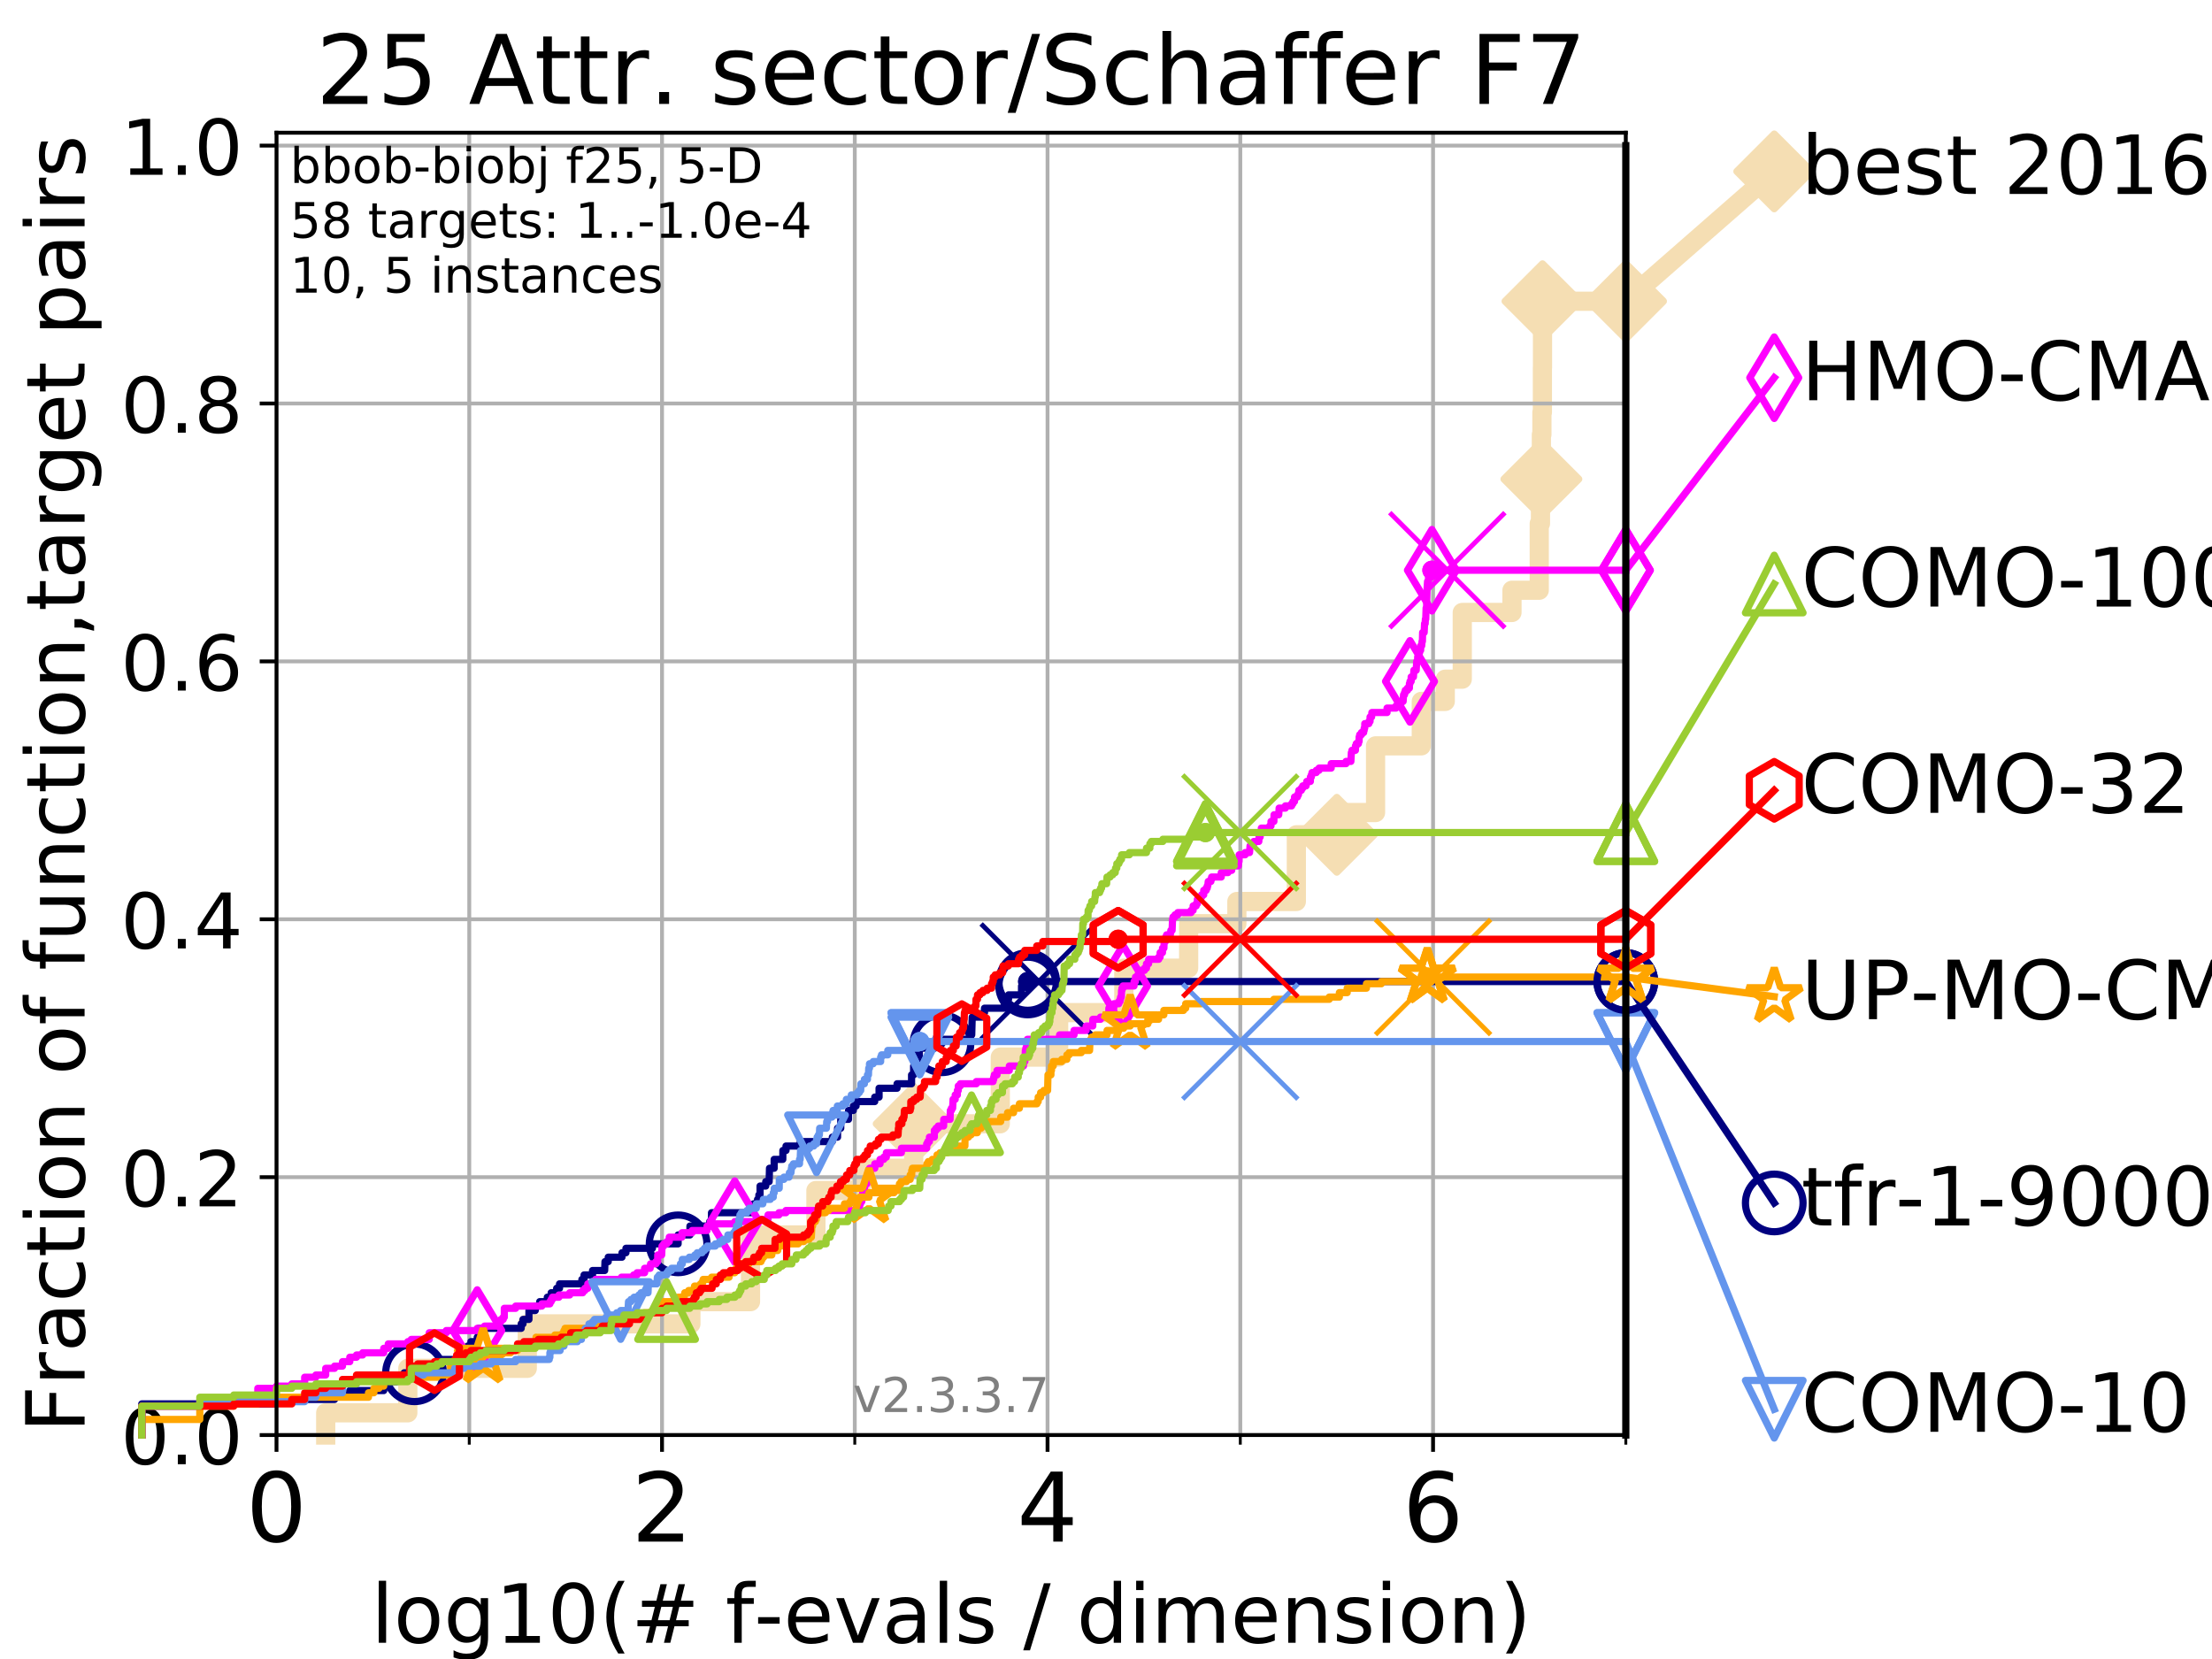 <?xml version="1.0" encoding="utf-8" standalone="no"?>
<!DOCTYPE svg PUBLIC "-//W3C//DTD SVG 1.1//EN"
  "http://www.w3.org/Graphics/SVG/1.1/DTD/svg11.dtd">
<!-- Created with matplotlib (https://matplotlib.org/) -->
<svg height="345.6pt" version="1.1" viewBox="0 0 460.8 345.6" width="460.8pt" xmlns="http://www.w3.org/2000/svg" xmlns:xlink="http://www.w3.org/1999/xlink">
 <defs>
  <style type="text/css">
*{stroke-linecap:butt;stroke-linejoin:round;}
  </style>
 </defs>
 <g id="figure_1">
  <g id="patch_1">
   <path d="M 0 345.6 
L 460.8 345.6 
L 460.8 0 
L 0 0 
z
" style="fill:#ffffff;"/>
  </g>
  <g id="axes_1">
   <g id="patch_2">
    <path d="M 57.6 298.944 
L 338.688 298.944 
L 338.688 27.648 
L 57.6 27.648 
z
" style="fill:#ffffff;"/>
   </g>
   <g id="line2d_1">
    <path d="M 67.851 298.944 
L 67.851 294.313 
L 84.956 294.313 
L 84.956 285.05 
L 109.843 285.05 
L 109.843 275.788 
L 143.928 275.788 
L 143.928 271.157 
L 156.346 271.157 
L 156.346 257.263 
L 169.97 257.263 
L 169.97 248.001 
L 179.373 248.001 
L 179.373 243.37 
L 190.335 243.37 
L 190.335 234.107 
L 208.381 234.107 
L 208.381 220.214 
L 220.537 220.214 
L 220.537 210.951 
L 234.11 210.951 
L 234.11 201.689 
L 247.617 201.689 
L 247.617 192.426 
L 257.661 192.426 
L 257.661 187.795 
L 270.051 187.795 
L 270.051 173.901 
L 278.486 173.901 
L 278.486 169.27 
L 286.555 169.27 
L 286.555 155.377 
L 296.083 155.377 
L 296.083 146.114 
L 301.075 146.114 
L 301.075 141.483 
L 304.616 141.483 
L 304.616 127.589 
L 314.974 127.589 
L 314.974 122.958 
L 320.653 122.958 
L 320.653 109.065 
L 320.909 109.065 
L 320.909 99.802 
L 321.098 99.802 
L 321.098 90.54 
L 321.207 90.54 
L 321.207 85.909 
L 321.308 85.909 
L 321.308 76.646 
L 321.329 76.646 
L 321.329 62.753 
L 338.688 62.753 
" style="fill:none;stroke:#f5deb3;stroke-linecap:square;stroke-width:4;"/>
   </g>
   <g id="line2d_2">
    <defs>
     <path d="M 0 7.778 
L 7.778 0 
L 0 -7.778 
L -7.778 0 
z
" id="mf7ff9a9ef6" style="stroke:#f5deb3;stroke-linejoin:miter;stroke-width:1.5;"/>
    </defs>
    <g>
     <use style="fill:#f5deb3;stroke:#f5deb3;stroke-linejoin:miter;stroke-width:1.5;" x="190.335" xlink:href="#mf7ff9a9ef6" y="234.107"/>
     <use style="fill:#f5deb3;stroke:#f5deb3;stroke-linejoin:miter;stroke-width:1.5;" x="278.486" xlink:href="#mf7ff9a9ef6" y="173.901"/>
     <use style="fill:#f5deb3;stroke:#f5deb3;stroke-linejoin:miter;stroke-width:1.5;" x="321.098" xlink:href="#mf7ff9a9ef6" y="99.802"/>
     <use style="fill:#f5deb3;stroke:#f5deb3;stroke-linejoin:miter;stroke-width:1.5;" x="321.329" xlink:href="#mf7ff9a9ef6" y="62.753"/>
     <use style="fill:#f5deb3;stroke:#f5deb3;stroke-linejoin:miter;stroke-width:1.5;" x="338.688" xlink:href="#mf7ff9a9ef6" y="62.753"/>
    </g>
   </g>
   <g id="line2d_3">
    <path style="fill:none;stroke:#f5deb3;stroke-linecap:square;stroke-width:4;"/>
    <g/>
   </g>
   <g id="line2d_4">
    <path d="M 338.688 62.753 
L 369.608 35.706 
" style="fill:none;stroke:#f5deb3;stroke-linecap:square;stroke-width:4;"/>
    <g>
     <use style="fill:#f5deb3;stroke:#f5deb3;stroke-linejoin:miter;stroke-width:1.5;" x="338.688" xlink:href="#mf7ff9a9ef6" y="62.753"/>
     <use style="fill:#f5deb3;stroke:#f5deb3;stroke-linejoin:miter;stroke-width:1.5;" x="369.608" xlink:href="#mf7ff9a9ef6" y="35.706"/>
    </g>
   </g>
   <g id="matplotlib.axis_1">
    <g id="xtick_1">
     <g id="line2d_5">
      <path clip-path="url(#p05928eb351)" d="M 57.6 298.944 
L 57.6 27.648 
" style="fill:none;stroke:#b0b0b0;stroke-linecap:square;stroke-width:0.8;"/>
     </g>
     <g id="line2d_6">
      <defs>
       <path d="M 0 0 
L 0 3.5 
" id="m92454fa598" style="stroke:#000000;stroke-width:0.8;"/>
      </defs>
      <g>
       <use style="stroke:#000000;stroke-width:0.8;" x="57.6" xlink:href="#m92454fa598" y="298.944"/>
      </g>
     </g>
     <g id="text_1">
      <!-- 0 -->
      <defs>
       <path d="M 31.781 66.406 
Q 24.172 66.406 20.328 58.906 
Q 16.5 51.422 16.5 36.375 
Q 16.5 21.391 20.328 13.891 
Q 24.172 6.391 31.781 6.391 
Q 39.453 6.391 43.281 13.891 
Q 47.125 21.391 47.125 36.375 
Q 47.125 51.422 43.281 58.906 
Q 39.453 66.406 31.781 66.406 
z
M 31.781 74.219 
Q 44.047 74.219 50.516 64.516 
Q 56.984 54.828 56.984 36.375 
Q 56.984 17.969 50.516 8.266 
Q 44.047 -1.422 31.781 -1.422 
Q 19.531 -1.422 13.062 8.266 
Q 6.594 17.969 6.594 36.375 
Q 6.594 54.828 13.062 64.516 
Q 19.531 74.219 31.781 74.219 
z
" id="DejaVuSans-48"/>
      </defs>
      <g transform="translate(51.237 321.141)scale(0.2 -0.2)">
       <use xlink:href="#DejaVuSans-48"/>
      </g>
     </g>
    </g>
    <g id="xtick_2">
     <g id="line2d_7">
      <path clip-path="url(#p05928eb351)" d="M 137.911 298.944 
L 137.911 27.648 
" style="fill:none;stroke:#b0b0b0;stroke-linecap:square;stroke-width:0.8;"/>
     </g>
     <g id="line2d_8">
      <g>
       <use style="stroke:#000000;stroke-width:0.8;" x="137.911" xlink:href="#m92454fa598" y="298.944"/>
      </g>
     </g>
     <g id="text_2">
      <!-- 2 -->
      <defs>
       <path d="M 19.188 8.297 
L 53.609 8.297 
L 53.609 0 
L 7.328 0 
L 7.328 8.297 
Q 12.938 14.109 22.625 23.891 
Q 32.328 33.688 34.812 36.531 
Q 39.547 41.844 41.422 45.531 
Q 43.312 49.219 43.312 52.781 
Q 43.312 58.594 39.234 62.25 
Q 35.156 65.922 28.609 65.922 
Q 23.969 65.922 18.812 64.312 
Q 13.672 62.703 7.812 59.422 
L 7.812 69.391 
Q 13.766 71.781 18.938 73 
Q 24.125 74.219 28.422 74.219 
Q 39.75 74.219 46.484 68.547 
Q 53.219 62.891 53.219 53.422 
Q 53.219 48.922 51.531 44.891 
Q 49.859 40.875 45.406 35.406 
Q 44.188 33.984 37.641 27.219 
Q 31.109 20.453 19.188 8.297 
z
" id="DejaVuSans-50"/>
      </defs>
      <g transform="translate(131.548 321.141)scale(0.2 -0.2)">
       <use xlink:href="#DejaVuSans-50"/>
      </g>
     </g>
    </g>
    <g id="xtick_3">
     <g id="line2d_9">
      <path clip-path="url(#p05928eb351)" d="M 218.222 298.944 
L 218.222 27.648 
" style="fill:none;stroke:#b0b0b0;stroke-linecap:square;stroke-width:0.8;"/>
     </g>
     <g id="line2d_10">
      <g>
       <use style="stroke:#000000;stroke-width:0.8;" x="218.222" xlink:href="#m92454fa598" y="298.944"/>
      </g>
     </g>
     <g id="text_3">
      <!-- 4 -->
      <defs>
       <path d="M 37.797 64.312 
L 12.891 25.391 
L 37.797 25.391 
z
M 35.203 72.906 
L 47.609 72.906 
L 47.609 25.391 
L 58.016 25.391 
L 58.016 17.188 
L 47.609 17.188 
L 47.609 0 
L 37.797 0 
L 37.797 17.188 
L 4.891 17.188 
L 4.891 26.703 
z
" id="DejaVuSans-52"/>
      </defs>
      <g transform="translate(211.859 321.141)scale(0.2 -0.2)">
       <use xlink:href="#DejaVuSans-52"/>
      </g>
     </g>
    </g>
    <g id="xtick_4">
     <g id="line2d_11">
      <path clip-path="url(#p05928eb351)" d="M 298.533 298.944 
L 298.533 27.648 
" style="fill:none;stroke:#b0b0b0;stroke-linecap:square;stroke-width:0.8;"/>
     </g>
     <g id="line2d_12">
      <g>
       <use style="stroke:#000000;stroke-width:0.8;" x="298.533" xlink:href="#m92454fa598" y="298.944"/>
      </g>
     </g>
     <g id="text_4">
      <!-- 6 -->
      <defs>
       <path d="M 33.016 40.375 
Q 26.375 40.375 22.484 35.828 
Q 18.609 31.297 18.609 23.391 
Q 18.609 15.531 22.484 10.953 
Q 26.375 6.391 33.016 6.391 
Q 39.656 6.391 43.531 10.953 
Q 47.406 15.531 47.406 23.391 
Q 47.406 31.297 43.531 35.828 
Q 39.656 40.375 33.016 40.375 
z
M 52.594 71.297 
L 52.594 62.312 
Q 48.875 64.062 45.094 64.984 
Q 41.312 65.922 37.594 65.922 
Q 27.828 65.922 22.672 59.328 
Q 17.531 52.734 16.797 39.406 
Q 19.672 43.656 24.016 45.922 
Q 28.375 48.188 33.594 48.188 
Q 44.578 48.188 50.953 41.516 
Q 57.328 34.859 57.328 23.391 
Q 57.328 12.156 50.688 5.359 
Q 44.047 -1.422 33.016 -1.422 
Q 20.359 -1.422 13.672 8.266 
Q 6.984 17.969 6.984 36.375 
Q 6.984 53.656 15.188 63.938 
Q 23.391 74.219 37.203 74.219 
Q 40.922 74.219 44.703 73.484 
Q 48.484 72.75 52.594 71.297 
z
" id="DejaVuSans-54"/>
      </defs>
      <g transform="translate(292.17 321.141)scale(0.2 -0.2)">
       <use xlink:href="#DejaVuSans-54"/>
      </g>
     </g>
    </g>
    <g id="xtick_5">
     <g id="line2d_13">
      <path clip-path="url(#p05928eb351)" d="M 97.755 298.944 
L 97.755 27.648 
" style="fill:none;stroke:#b0b0b0;stroke-linecap:square;stroke-width:0.8;"/>
     </g>
     <g id="line2d_14">
      <defs>
       <path d="M 0 0 
L 0 2 
" id="m9da14c1379" style="stroke:#000000;stroke-width:0.6;"/>
      </defs>
      <g>
       <use style="stroke:#000000;stroke-width:0.6;" x="97.755" xlink:href="#m9da14c1379" y="298.944"/>
      </g>
     </g>
    </g>
    <g id="xtick_6">
     <g id="line2d_15">
      <path clip-path="url(#p05928eb351)" d="M 178.066 298.944 
L 178.066 27.648 
" style="fill:none;stroke:#b0b0b0;stroke-linecap:square;stroke-width:0.8;"/>
     </g>
     <g id="line2d_16">
      <g>
       <use style="stroke:#000000;stroke-width:0.6;" x="178.066" xlink:href="#m9da14c1379" y="298.944"/>
      </g>
     </g>
    </g>
    <g id="xtick_7">
     <g id="line2d_17">
      <path clip-path="url(#p05928eb351)" d="M 258.377 298.944 
L 258.377 27.648 
" style="fill:none;stroke:#b0b0b0;stroke-linecap:square;stroke-width:0.8;"/>
     </g>
     <g id="line2d_18">
      <g>
       <use style="stroke:#000000;stroke-width:0.6;" x="258.377" xlink:href="#m9da14c1379" y="298.944"/>
      </g>
     </g>
    </g>
    <g id="xtick_8">
     <g id="line2d_19">
      <path clip-path="url(#p05928eb351)" d="M 338.688 298.944 
L 338.688 27.648 
" style="fill:none;stroke:#b0b0b0;stroke-linecap:square;stroke-width:0.8;"/>
     </g>
     <g id="line2d_20">
      <g>
       <use style="stroke:#000000;stroke-width:0.6;" x="338.688" xlink:href="#m9da14c1379" y="298.944"/>
      </g>
     </g>
    </g>
    <g id="text_5">
     <!-- log10(# f-evals / dimension) -->
     <defs>
      <path d="M 9.422 75.984 
L 18.406 75.984 
L 18.406 0 
L 9.422 0 
z
" id="DejaVuSans-108"/>
      <path d="M 30.609 48.391 
Q 23.391 48.391 19.188 42.75 
Q 14.984 37.109 14.984 27.297 
Q 14.984 17.484 19.156 11.844 
Q 23.344 6.203 30.609 6.203 
Q 37.797 6.203 41.984 11.859 
Q 46.188 17.531 46.188 27.297 
Q 46.188 37.016 41.984 42.703 
Q 37.797 48.391 30.609 48.391 
z
M 30.609 56 
Q 42.328 56 49.016 48.375 
Q 55.719 40.766 55.719 27.297 
Q 55.719 13.875 49.016 6.219 
Q 42.328 -1.422 30.609 -1.422 
Q 18.844 -1.422 12.172 6.219 
Q 5.516 13.875 5.516 27.297 
Q 5.516 40.766 12.172 48.375 
Q 18.844 56 30.609 56 
z
" id="DejaVuSans-111"/>
      <path d="M 45.406 27.984 
Q 45.406 37.75 41.375 43.109 
Q 37.359 48.484 30.078 48.484 
Q 22.859 48.484 18.828 43.109 
Q 14.797 37.75 14.797 27.984 
Q 14.797 18.266 18.828 12.891 
Q 22.859 7.516 30.078 7.516 
Q 37.359 7.516 41.375 12.891 
Q 45.406 18.266 45.406 27.984 
z
M 54.391 6.781 
Q 54.391 -7.172 48.188 -13.984 
Q 42 -20.797 29.203 -20.797 
Q 24.469 -20.797 20.266 -20.094 
Q 16.062 -19.391 12.109 -17.922 
L 12.109 -9.188 
Q 16.062 -11.328 19.922 -12.344 
Q 23.781 -13.375 27.781 -13.375 
Q 36.625 -13.375 41.016 -8.766 
Q 45.406 -4.156 45.406 5.172 
L 45.406 9.625 
Q 42.625 4.781 38.281 2.391 
Q 33.938 0 27.875 0 
Q 17.828 0 11.672 7.656 
Q 5.516 15.328 5.516 27.984 
Q 5.516 40.672 11.672 48.328 
Q 17.828 56 27.875 56 
Q 33.938 56 38.281 53.609 
Q 42.625 51.219 45.406 46.391 
L 45.406 54.688 
L 54.391 54.688 
z
" id="DejaVuSans-103"/>
      <path d="M 12.406 8.297 
L 28.516 8.297 
L 28.516 63.922 
L 10.984 60.406 
L 10.984 69.391 
L 28.422 72.906 
L 38.281 72.906 
L 38.281 8.297 
L 54.391 8.297 
L 54.391 0 
L 12.406 0 
z
" id="DejaVuSans-49"/>
      <path d="M 31 75.875 
Q 24.469 64.656 21.281 53.656 
Q 18.109 42.672 18.109 31.391 
Q 18.109 20.125 21.312 9.062 
Q 24.516 -2 31 -13.188 
L 23.188 -13.188 
Q 15.875 -1.703 12.234 9.375 
Q 8.594 20.453 8.594 31.391 
Q 8.594 42.281 12.203 53.312 
Q 15.828 64.359 23.188 75.875 
z
" id="DejaVuSans-40"/>
      <path d="M 51.125 44 
L 36.922 44 
L 32.812 27.688 
L 47.125 27.688 
z
M 43.797 71.781 
L 38.719 51.516 
L 52.984 51.516 
L 58.109 71.781 
L 65.922 71.781 
L 60.891 51.516 
L 76.125 51.516 
L 76.125 44 
L 58.984 44 
L 54.984 27.688 
L 70.516 27.688 
L 70.516 20.219 
L 53.078 20.219 
L 48 0 
L 40.188 0 
L 45.219 20.219 
L 30.906 20.219 
L 25.875 0 
L 18.016 0 
L 23.094 20.219 
L 7.719 20.219 
L 7.719 27.688 
L 24.906 27.688 
L 29 44 
L 13.281 44 
L 13.281 51.516 
L 30.906 51.516 
L 35.891 71.781 
z
" id="DejaVuSans-35"/>
      <path id="DejaVuSans-32"/>
      <path d="M 37.109 75.984 
L 37.109 68.5 
L 28.516 68.5 
Q 23.688 68.5 21.797 66.547 
Q 19.922 64.594 19.922 59.516 
L 19.922 54.688 
L 34.719 54.688 
L 34.719 47.703 
L 19.922 47.703 
L 19.922 0 
L 10.891 0 
L 10.891 47.703 
L 2.297 47.703 
L 2.297 54.688 
L 10.891 54.688 
L 10.891 58.5 
Q 10.891 67.625 15.141 71.797 
Q 19.391 75.984 28.609 75.984 
z
" id="DejaVuSans-102"/>
      <path d="M 4.891 31.391 
L 31.203 31.391 
L 31.203 23.391 
L 4.891 23.391 
z
" id="DejaVuSans-45"/>
      <path d="M 56.203 29.594 
L 56.203 25.203 
L 14.891 25.203 
Q 15.484 15.922 20.484 11.062 
Q 25.484 6.203 34.422 6.203 
Q 39.594 6.203 44.453 7.469 
Q 49.312 8.734 54.109 11.281 
L 54.109 2.781 
Q 49.266 0.734 44.188 -0.344 
Q 39.109 -1.422 33.891 -1.422 
Q 20.797 -1.422 13.156 6.188 
Q 5.516 13.812 5.516 26.812 
Q 5.516 40.234 12.766 48.109 
Q 20.016 56 32.328 56 
Q 43.359 56 49.781 48.891 
Q 56.203 41.797 56.203 29.594 
z
M 47.219 32.234 
Q 47.125 39.594 43.094 43.984 
Q 39.062 48.391 32.422 48.391 
Q 24.906 48.391 20.391 44.141 
Q 15.875 39.891 15.188 32.172 
z
" id="DejaVuSans-101"/>
      <path d="M 2.984 54.688 
L 12.5 54.688 
L 29.594 8.797 
L 46.688 54.688 
L 56.203 54.688 
L 35.688 0 
L 23.484 0 
z
" id="DejaVuSans-118"/>
      <path d="M 34.281 27.484 
Q 23.391 27.484 19.188 25 
Q 14.984 22.516 14.984 16.5 
Q 14.984 11.719 18.141 8.906 
Q 21.297 6.109 26.703 6.109 
Q 34.188 6.109 38.703 11.406 
Q 43.219 16.703 43.219 25.484 
L 43.219 27.484 
z
M 52.203 31.203 
L 52.203 0 
L 43.219 0 
L 43.219 8.297 
Q 40.141 3.328 35.547 0.953 
Q 30.953 -1.422 24.312 -1.422 
Q 15.922 -1.422 10.953 3.297 
Q 6 8.016 6 15.922 
Q 6 25.141 12.172 29.828 
Q 18.359 34.516 30.609 34.516 
L 43.219 34.516 
L 43.219 35.406 
Q 43.219 41.609 39.141 45 
Q 35.062 48.391 27.688 48.391 
Q 23 48.391 18.547 47.266 
Q 14.109 46.141 10.016 43.891 
L 10.016 52.203 
Q 14.938 54.109 19.578 55.047 
Q 24.219 56 28.609 56 
Q 40.484 56 46.344 49.844 
Q 52.203 43.703 52.203 31.203 
z
" id="DejaVuSans-97"/>
      <path d="M 44.281 53.078 
L 44.281 44.578 
Q 40.484 46.531 36.375 47.5 
Q 32.281 48.484 27.875 48.484 
Q 21.188 48.484 17.844 46.438 
Q 14.5 44.391 14.5 40.281 
Q 14.5 37.156 16.891 35.375 
Q 19.281 33.594 26.516 31.984 
L 29.594 31.297 
Q 39.156 29.25 43.188 25.516 
Q 47.219 21.781 47.219 15.094 
Q 47.219 7.469 41.188 3.016 
Q 35.156 -1.422 24.609 -1.422 
Q 20.219 -1.422 15.453 -0.562 
Q 10.688 0.297 5.422 2 
L 5.422 11.281 
Q 10.406 8.688 15.234 7.391 
Q 20.062 6.109 24.812 6.109 
Q 31.156 6.109 34.562 8.281 
Q 37.984 10.453 37.984 14.406 
Q 37.984 18.062 35.516 20.016 
Q 33.062 21.969 24.703 23.781 
L 21.578 24.516 
Q 13.234 26.266 9.516 29.906 
Q 5.812 33.547 5.812 39.891 
Q 5.812 47.609 11.281 51.797 
Q 16.75 56 26.812 56 
Q 31.781 56 36.172 55.266 
Q 40.578 54.547 44.281 53.078 
z
" id="DejaVuSans-115"/>
      <path d="M 25.391 72.906 
L 33.688 72.906 
L 8.297 -9.281 
L 0 -9.281 
z
" id="DejaVuSans-47"/>
      <path d="M 45.406 46.391 
L 45.406 75.984 
L 54.391 75.984 
L 54.391 0 
L 45.406 0 
L 45.406 8.203 
Q 42.578 3.328 38.25 0.953 
Q 33.938 -1.422 27.875 -1.422 
Q 17.969 -1.422 11.734 6.484 
Q 5.516 14.406 5.516 27.297 
Q 5.516 40.188 11.734 48.094 
Q 17.969 56 27.875 56 
Q 33.938 56 38.25 53.625 
Q 42.578 51.266 45.406 46.391 
z
M 14.797 27.297 
Q 14.797 17.391 18.875 11.75 
Q 22.953 6.109 30.078 6.109 
Q 37.203 6.109 41.297 11.75 
Q 45.406 17.391 45.406 27.297 
Q 45.406 37.203 41.297 42.844 
Q 37.203 48.484 30.078 48.484 
Q 22.953 48.484 18.875 42.844 
Q 14.797 37.203 14.797 27.297 
z
" id="DejaVuSans-100"/>
      <path d="M 9.422 54.688 
L 18.406 54.688 
L 18.406 0 
L 9.422 0 
z
M 9.422 75.984 
L 18.406 75.984 
L 18.406 64.594 
L 9.422 64.594 
z
" id="DejaVuSans-105"/>
      <path d="M 52 44.188 
Q 55.375 50.25 60.062 53.125 
Q 64.75 56 71.094 56 
Q 79.641 56 84.281 50.016 
Q 88.922 44.047 88.922 33.016 
L 88.922 0 
L 79.891 0 
L 79.891 32.719 
Q 79.891 40.578 77.094 44.375 
Q 74.312 48.188 68.609 48.188 
Q 61.625 48.188 57.562 43.547 
Q 53.516 38.922 53.516 30.906 
L 53.516 0 
L 44.484 0 
L 44.484 32.719 
Q 44.484 40.625 41.703 44.406 
Q 38.922 48.188 33.109 48.188 
Q 26.219 48.188 22.156 43.531 
Q 18.109 38.875 18.109 30.906 
L 18.109 0 
L 9.078 0 
L 9.078 54.688 
L 18.109 54.688 
L 18.109 46.188 
Q 21.188 51.219 25.484 53.609 
Q 29.781 56 35.688 56 
Q 41.656 56 45.828 52.969 
Q 50 49.953 52 44.188 
z
" id="DejaVuSans-109"/>
      <path d="M 54.891 33.016 
L 54.891 0 
L 45.906 0 
L 45.906 32.719 
Q 45.906 40.484 42.875 44.328 
Q 39.844 48.188 33.797 48.188 
Q 26.516 48.188 22.312 43.547 
Q 18.109 38.922 18.109 30.906 
L 18.109 0 
L 9.078 0 
L 9.078 54.688 
L 18.109 54.688 
L 18.109 46.188 
Q 21.344 51.125 25.703 53.562 
Q 30.078 56 35.797 56 
Q 45.219 56 50.047 50.172 
Q 54.891 44.344 54.891 33.016 
z
" id="DejaVuSans-110"/>
      <path d="M 8.016 75.875 
L 15.828 75.875 
Q 23.141 64.359 26.781 53.312 
Q 30.422 42.281 30.422 31.391 
Q 30.422 20.453 26.781 9.375 
Q 23.141 -1.703 15.828 -13.188 
L 8.016 -13.188 
Q 14.5 -2 17.703 9.062 
Q 20.906 20.125 20.906 31.391 
Q 20.906 42.672 17.703 53.656 
Q 14.5 64.656 8.016 75.875 
z
" id="DejaVuSans-41"/>
     </defs>
     <g transform="translate(77.303 342.218)scale(0.17 -0.17)">
      <use xlink:href="#DejaVuSans-108"/>
      <use x="27.783" xlink:href="#DejaVuSans-111"/>
      <use x="88.965" xlink:href="#DejaVuSans-103"/>
      <use x="152.441" xlink:href="#DejaVuSans-49"/>
      <use x="216.064" xlink:href="#DejaVuSans-48"/>
      <use x="279.688" xlink:href="#DejaVuSans-40"/>
      <use x="318.701" xlink:href="#DejaVuSans-35"/>
      <use x="402.49" xlink:href="#DejaVuSans-32"/>
      <use x="434.277" xlink:href="#DejaVuSans-102"/>
      <use x="469.404" xlink:href="#DejaVuSans-45"/>
      <use x="505.488" xlink:href="#DejaVuSans-101"/>
      <use x="567.012" xlink:href="#DejaVuSans-118"/>
      <use x="626.191" xlink:href="#DejaVuSans-97"/>
      <use x="687.471" xlink:href="#DejaVuSans-108"/>
      <use x="715.254" xlink:href="#DejaVuSans-115"/>
      <use x="767.354" xlink:href="#DejaVuSans-32"/>
      <use x="799.141" xlink:href="#DejaVuSans-47"/>
      <use x="832.832" xlink:href="#DejaVuSans-32"/>
      <use x="864.619" xlink:href="#DejaVuSans-100"/>
      <use x="928.096" xlink:href="#DejaVuSans-105"/>
      <use x="955.879" xlink:href="#DejaVuSans-109"/>
      <use x="1053.291" xlink:href="#DejaVuSans-101"/>
      <use x="1114.814" xlink:href="#DejaVuSans-110"/>
      <use x="1178.193" xlink:href="#DejaVuSans-115"/>
      <use x="1230.293" xlink:href="#DejaVuSans-105"/>
      <use x="1258.076" xlink:href="#DejaVuSans-111"/>
      <use x="1319.258" xlink:href="#DejaVuSans-110"/>
      <use x="1382.637" xlink:href="#DejaVuSans-41"/>
     </g>
    </g>
   </g>
   <g id="matplotlib.axis_2">
    <g id="ytick_1">
     <g id="line2d_21">
      <path clip-path="url(#p05928eb351)" d="M 57.6 298.944 
L 338.688 298.944 
" style="fill:none;stroke:#b0b0b0;stroke-linecap:square;stroke-width:0.8;"/>
     </g>
     <g id="line2d_22">
      <defs>
       <path d="M 0 0 
L -3.5 0 
" id="me4b0d8942c" style="stroke:#000000;stroke-width:0.8;"/>
      </defs>
      <g>
       <use style="stroke:#000000;stroke-width:0.8;" x="57.6" xlink:href="#me4b0d8942c" y="298.944"/>
      </g>
     </g>
     <g id="text_6">
      <!-- 0.0 -->
      <defs>
       <path d="M 10.688 12.406 
L 21 12.406 
L 21 0 
L 10.688 0 
z
" id="DejaVuSans-46"/>
      </defs>
      <g transform="translate(25.155 305.023)scale(0.16 -0.16)">
       <use xlink:href="#DejaVuSans-48"/>
       <use x="63.623" xlink:href="#DejaVuSans-46"/>
       <use x="95.41" xlink:href="#DejaVuSans-48"/>
      </g>
     </g>
    </g>
    <g id="ytick_2">
     <g id="line2d_23">
      <path clip-path="url(#p05928eb351)" d="M 57.6 245.222 
L 338.688 245.222 
" style="fill:none;stroke:#b0b0b0;stroke-linecap:square;stroke-width:0.8;"/>
     </g>
     <g id="line2d_24">
      <g>
       <use style="stroke:#000000;stroke-width:0.8;" x="57.6" xlink:href="#me4b0d8942c" y="245.222"/>
      </g>
     </g>
     <g id="text_7">
      <!-- 0.2 -->
      <g transform="translate(25.155 251.301)scale(0.16 -0.16)">
       <use xlink:href="#DejaVuSans-48"/>
       <use x="63.623" xlink:href="#DejaVuSans-46"/>
       <use x="95.41" xlink:href="#DejaVuSans-50"/>
      </g>
     </g>
    </g>
    <g id="ytick_3">
     <g id="line2d_25">
      <path clip-path="url(#p05928eb351)" d="M 57.6 191.5 
L 338.688 191.5 
" style="fill:none;stroke:#b0b0b0;stroke-linecap:square;stroke-width:0.8;"/>
     </g>
     <g id="line2d_26">
      <g>
       <use style="stroke:#000000;stroke-width:0.8;" x="57.6" xlink:href="#me4b0d8942c" y="191.5"/>
      </g>
     </g>
     <g id="text_8">
      <!-- 0.4 -->
      <g transform="translate(25.155 197.579)scale(0.16 -0.16)">
       <use xlink:href="#DejaVuSans-48"/>
       <use x="63.623" xlink:href="#DejaVuSans-46"/>
       <use x="95.41" xlink:href="#DejaVuSans-52"/>
      </g>
     </g>
    </g>
    <g id="ytick_4">
     <g id="line2d_27">
      <path clip-path="url(#p05928eb351)" d="M 57.6 137.778 
L 338.688 137.778 
" style="fill:none;stroke:#b0b0b0;stroke-linecap:square;stroke-width:0.8;"/>
     </g>
     <g id="line2d_28">
      <g>
       <use style="stroke:#000000;stroke-width:0.8;" x="57.6" xlink:href="#me4b0d8942c" y="137.778"/>
      </g>
     </g>
     <g id="text_9">
      <!-- 0.6 -->
      <g transform="translate(25.155 143.857)scale(0.16 -0.16)">
       <use xlink:href="#DejaVuSans-48"/>
       <use x="63.623" xlink:href="#DejaVuSans-46"/>
       <use x="95.41" xlink:href="#DejaVuSans-54"/>
      </g>
     </g>
    </g>
    <g id="ytick_5">
     <g id="line2d_29">
      <path clip-path="url(#p05928eb351)" d="M 57.6 84.056 
L 338.688 84.056 
" style="fill:none;stroke:#b0b0b0;stroke-linecap:square;stroke-width:0.8;"/>
     </g>
     <g id="line2d_30">
      <g>
       <use style="stroke:#000000;stroke-width:0.8;" x="57.6" xlink:href="#me4b0d8942c" y="84.056"/>
      </g>
     </g>
     <g id="text_10">
      <!-- 0.8 -->
      <defs>
       <path d="M 31.781 34.625 
Q 24.75 34.625 20.719 30.859 
Q 16.703 27.094 16.703 20.516 
Q 16.703 13.922 20.719 10.156 
Q 24.75 6.391 31.781 6.391 
Q 38.812 6.391 42.859 10.172 
Q 46.922 13.969 46.922 20.516 
Q 46.922 27.094 42.891 30.859 
Q 38.875 34.625 31.781 34.625 
z
M 21.922 38.812 
Q 15.578 40.375 12.031 44.719 
Q 8.5 49.078 8.5 55.328 
Q 8.5 64.062 14.719 69.141 
Q 20.953 74.219 31.781 74.219 
Q 42.672 74.219 48.875 69.141 
Q 55.078 64.062 55.078 55.328 
Q 55.078 49.078 51.531 44.719 
Q 48 40.375 41.703 38.812 
Q 48.828 37.156 52.797 32.312 
Q 56.781 27.484 56.781 20.516 
Q 56.781 9.906 50.312 4.234 
Q 43.844 -1.422 31.781 -1.422 
Q 19.734 -1.422 13.25 4.234 
Q 6.781 9.906 6.781 20.516 
Q 6.781 27.484 10.781 32.312 
Q 14.797 37.156 21.922 38.812 
z
M 18.312 54.391 
Q 18.312 48.734 21.844 45.562 
Q 25.391 42.391 31.781 42.391 
Q 38.141 42.391 41.719 45.562 
Q 45.312 48.734 45.312 54.391 
Q 45.312 60.062 41.719 63.234 
Q 38.141 66.406 31.781 66.406 
Q 25.391 66.406 21.844 63.234 
Q 18.312 60.062 18.312 54.391 
z
" id="DejaVuSans-56"/>
      </defs>
      <g transform="translate(25.155 90.135)scale(0.16 -0.16)">
       <use xlink:href="#DejaVuSans-48"/>
       <use x="63.623" xlink:href="#DejaVuSans-46"/>
       <use x="95.41" xlink:href="#DejaVuSans-56"/>
      </g>
     </g>
    </g>
    <g id="ytick_6">
     <g id="line2d_31">
      <path clip-path="url(#p05928eb351)" d="M 57.6 30.334 
L 338.688 30.334 
" style="fill:none;stroke:#b0b0b0;stroke-linecap:square;stroke-width:0.8;"/>
     </g>
     <g id="line2d_32">
      <g>
       <use style="stroke:#000000;stroke-width:0.8;" x="57.6" xlink:href="#me4b0d8942c" y="30.334"/>
      </g>
     </g>
     <g id="text_11">
      <!-- 1.0 -->
      <g transform="translate(25.155 36.413)scale(0.16 -0.16)">
       <use xlink:href="#DejaVuSans-49"/>
       <use x="63.623" xlink:href="#DejaVuSans-46"/>
       <use x="95.41" xlink:href="#DejaVuSans-48"/>
      </g>
     </g>
    </g>
    <g id="text_12">
     <!-- Fraction of function,target pairs -->
     <defs>
      <path d="M 9.812 72.906 
L 51.703 72.906 
L 51.703 64.594 
L 19.672 64.594 
L 19.672 43.109 
L 48.578 43.109 
L 48.578 34.812 
L 19.672 34.812 
L 19.672 0 
L 9.812 0 
z
" id="DejaVuSans-70"/>
      <path d="M 41.109 46.297 
Q 39.594 47.172 37.812 47.578 
Q 36.031 48 33.891 48 
Q 26.266 48 22.188 43.047 
Q 18.109 38.094 18.109 28.812 
L 18.109 0 
L 9.078 0 
L 9.078 54.688 
L 18.109 54.688 
L 18.109 46.188 
Q 20.953 51.172 25.484 53.578 
Q 30.031 56 36.531 56 
Q 37.453 56 38.578 55.875 
Q 39.703 55.766 41.062 55.516 
z
" id="DejaVuSans-114"/>
      <path d="M 48.781 52.594 
L 48.781 44.188 
Q 44.969 46.297 41.141 47.344 
Q 37.312 48.391 33.406 48.391 
Q 24.656 48.391 19.812 42.844 
Q 14.984 37.312 14.984 27.297 
Q 14.984 17.281 19.812 11.734 
Q 24.656 6.203 33.406 6.203 
Q 37.312 6.203 41.141 7.25 
Q 44.969 8.297 48.781 10.406 
L 48.781 2.094 
Q 45.016 0.344 40.984 -0.531 
Q 36.969 -1.422 32.422 -1.422 
Q 20.062 -1.422 12.781 6.344 
Q 5.516 14.109 5.516 27.297 
Q 5.516 40.672 12.859 48.328 
Q 20.219 56 33.016 56 
Q 37.156 56 41.109 55.141 
Q 45.062 54.297 48.781 52.594 
z
" id="DejaVuSans-99"/>
      <path d="M 18.312 70.219 
L 18.312 54.688 
L 36.812 54.688 
L 36.812 47.703 
L 18.312 47.703 
L 18.312 18.016 
Q 18.312 11.328 20.141 9.422 
Q 21.969 7.516 27.594 7.516 
L 36.812 7.516 
L 36.812 0 
L 27.594 0 
Q 17.188 0 13.234 3.875 
Q 9.281 7.766 9.281 18.016 
L 9.281 47.703 
L 2.688 47.703 
L 2.688 54.688 
L 9.281 54.688 
L 9.281 70.219 
z
" id="DejaVuSans-116"/>
      <path d="M 8.5 21.578 
L 8.5 54.688 
L 17.484 54.688 
L 17.484 21.922 
Q 17.484 14.156 20.5 10.266 
Q 23.531 6.391 29.594 6.391 
Q 36.859 6.391 41.078 11.031 
Q 45.312 15.672 45.312 23.688 
L 45.312 54.688 
L 54.297 54.688 
L 54.297 0 
L 45.312 0 
L 45.312 8.406 
Q 42.047 3.422 37.719 1 
Q 33.406 -1.422 27.688 -1.422 
Q 18.266 -1.422 13.375 4.438 
Q 8.5 10.297 8.5 21.578 
z
M 31.109 56 
z
" id="DejaVuSans-117"/>
      <path d="M 11.719 12.406 
L 22.016 12.406 
L 22.016 4 
L 14.016 -11.625 
L 7.719 -11.625 
L 11.719 4 
z
" id="DejaVuSans-44"/>
      <path d="M 18.109 8.203 
L 18.109 -20.797 
L 9.078 -20.797 
L 9.078 54.688 
L 18.109 54.688 
L 18.109 46.391 
Q 20.953 51.266 25.266 53.625 
Q 29.594 56 35.594 56 
Q 45.562 56 51.781 48.094 
Q 58.016 40.188 58.016 27.297 
Q 58.016 14.406 51.781 6.484 
Q 45.562 -1.422 35.594 -1.422 
Q 29.594 -1.422 25.266 0.953 
Q 20.953 3.328 18.109 8.203 
z
M 48.688 27.297 
Q 48.688 37.203 44.609 42.844 
Q 40.531 48.484 33.406 48.484 
Q 26.266 48.484 22.188 42.844 
Q 18.109 37.203 18.109 27.297 
Q 18.109 17.391 22.188 11.75 
Q 26.266 6.109 33.406 6.109 
Q 40.531 6.109 44.609 11.75 
Q 48.688 17.391 48.688 27.297 
z
" id="DejaVuSans-112"/>
     </defs>
     <g transform="translate(17.62 298.435)rotate(-90)scale(0.17 -0.17)">
      <use xlink:href="#DejaVuSans-70"/>
      <use x="57.41" xlink:href="#DejaVuSans-114"/>
      <use x="98.523" xlink:href="#DejaVuSans-97"/>
      <use x="159.803" xlink:href="#DejaVuSans-99"/>
      <use x="214.783" xlink:href="#DejaVuSans-116"/>
      <use x="253.992" xlink:href="#DejaVuSans-105"/>
      <use x="281.775" xlink:href="#DejaVuSans-111"/>
      <use x="342.957" xlink:href="#DejaVuSans-110"/>
      <use x="406.336" xlink:href="#DejaVuSans-32"/>
      <use x="438.123" xlink:href="#DejaVuSans-111"/>
      <use x="499.305" xlink:href="#DejaVuSans-102"/>
      <use x="534.51" xlink:href="#DejaVuSans-32"/>
      <use x="566.297" xlink:href="#DejaVuSans-102"/>
      <use x="601.502" xlink:href="#DejaVuSans-117"/>
      <use x="664.881" xlink:href="#DejaVuSans-110"/>
      <use x="728.26" xlink:href="#DejaVuSans-99"/>
      <use x="783.24" xlink:href="#DejaVuSans-116"/>
      <use x="822.449" xlink:href="#DejaVuSans-105"/>
      <use x="850.232" xlink:href="#DejaVuSans-111"/>
      <use x="911.414" xlink:href="#DejaVuSans-110"/>
      <use x="974.793" xlink:href="#DejaVuSans-44"/>
      <use x="1006.58" xlink:href="#DejaVuSans-116"/>
      <use x="1045.789" xlink:href="#DejaVuSans-97"/>
      <use x="1107.068" xlink:href="#DejaVuSans-114"/>
      <use x="1148.166" xlink:href="#DejaVuSans-103"/>
      <use x="1211.643" xlink:href="#DejaVuSans-101"/>
      <use x="1273.166" xlink:href="#DejaVuSans-116"/>
      <use x="1312.375" xlink:href="#DejaVuSans-32"/>
      <use x="1344.162" xlink:href="#DejaVuSans-112"/>
      <use x="1407.639" xlink:href="#DejaVuSans-97"/>
      <use x="1468.918" xlink:href="#DejaVuSans-105"/>
      <use x="1496.701" xlink:href="#DejaVuSans-114"/>
      <use x="1537.814" xlink:href="#DejaVuSans-115"/>
     </g>
    </g>
   </g>
   <g id="line2d_33">
    <defs>
     <path d="M 0 1.5 
C 0.398 1.5 0.779 1.342 1.061 1.061 
C 1.342 0.779 1.5 0.398 1.5 0 
C 1.5 -0.398 1.342 -0.779 1.061 -1.061 
C 0.779 -1.342 0.398 -1.5 0 -1.5 
C -0.398 -1.5 -0.779 -1.342 -1.061 -1.061 
C -1.342 -0.779 -1.5 -0.398 -1.5 0 
C -1.5 0.398 -1.342 0.779 -1.061 1.061 
C -0.779 1.342 -0.398 1.5 0 1.5 
z
" id="ma97092ae5e" style="stroke:#f5deb3;"/>
    </defs>
    <g>
     <use style="fill:#f5deb3;stroke:#f5deb3;" x="321.329" xlink:href="#ma97092ae5e" y="62.753"/>
     <use style="fill:#f5deb3;stroke:#f5deb3;" x="321.329" xlink:href="#ma97092ae5e" y="62.753"/>
    </g>
   </g>
   <g id="line2d_34">
    <defs>
     <path d="M 0 1.5 
C 0.398 1.5 0.779 1.342 1.061 1.061 
C 1.342 0.779 1.5 0.398 1.5 0 
C 1.5 -0.398 1.342 -0.779 1.061 -1.061 
C 0.779 -1.342 0.398 -1.5 0 -1.5 
C -0.398 -1.5 -0.779 -1.342 -1.061 -1.061 
C -1.342 -0.779 -1.5 -0.398 -1.5 0 
C -1.5 0.398 -1.342 0.779 -1.061 1.061 
C -0.779 1.342 -0.398 1.5 0 1.5 
z
" id="mbb779cf87d" style="stroke:#000080;"/>
    </defs>
    <g>
     <use style="fill:#000080;stroke:#000080;" x="214.082" xlink:href="#mbb779cf87d" y="204.467"/>
     <use style="fill:#000080;stroke:#000080;" x="214.082" xlink:href="#mbb779cf87d" y="204.467"/>
    </g>
   </g>
   <g id="line2d_35">
    <path d="M 29.533 298.944 
L 29.533 292.46 
L 57.6 292.46 
L 57.6 291.534 
L 69.688 291.534 
L 69.688 290.608 
L 72.868 290.608 
L 72.868 289.682 
L 79.939 289.682 
L 79.939 287.829 
L 82.627 287.829 
L 82.627 286.903 
L 84.213 286.903 
L 84.213 285.977 
L 86.351 285.977 
L 86.351 285.05 
L 92.027 285.05 
L 92.027 283.198 
L 96.301 283.198 
L 96.301 282.272 
L 97.044 282.272 
L 97.044 281.345 
L 97.403 281.345 
L 97.403 280.419 
L 98.101 280.419 
L 98.101 279.493 
L 99.418 279.493 
L 99.418 278.567 
L 99.732 278.567 
L 99.732 276.714 
L 108.578 276.714 
L 108.578 275.788 
L 108.949 275.788 
L 108.949 274.862 
L 110.189 274.862 
L 110.189 273.009 
L 111.506 273.009 
L 111.506 272.083 
L 112.432 272.083 
L 112.432 271.157 
L 114.012 271.157 
L 114.012 270.231 
L 114.817 270.231 
L 114.817 269.304 
L 115.959 269.304 
L 115.959 268.378 
L 116.562 268.378 
L 116.562 267.452 
L 121.219 267.452 
L 121.219 266.526 
L 121.668 266.526 
L 121.668 265.599 
L 123.434 265.599 
L 123.434 264.673 
L 125.962 264.673 
L 126.031 262.821 
L 126.707 262.821 
L 126.707 261.894 
L 129.574 261.894 
L 129.574 260.968 
L 130.398 260.968 
L 130.398 260.042 
L 135.918 260.042 
L 135.918 259.116 
L 141.264 259.116 
L 141.264 257.263 
L 143.729 257.263 
L 143.729 255.411 
L 147.849 255.411 
L 147.849 254.484 
L 148.219 254.484 
L 148.219 252.632 
L 156.988 252.632 
L 156.988 250.779 
L 157.81 250.779 
L 157.81 249.853 
L 158.086 249.853 
L 158.086 248.927 
L 158.336 248.927 
L 158.336 247.075 
L 159.517 247.075 
L 159.517 246.148 
L 160.23 246.148 
L 160.298 243.37 
L 161.275 243.37 
L 161.275 241.517 
L 163.07 241.517 
L 163.087 239.665 
L 163.741 239.665 
L 163.741 238.738 
L 166.709 238.738 
L 166.709 237.812 
L 173.386 237.812 
L 173.386 236.886 
L 174.477 236.886 
L 174.477 235.033 
L 175.142 235.033 
L 175.142 233.181 
L 176.763 233.181 
L 176.763 231.328 
L 177.764 231.328 
L 177.764 230.402 
L 178.336 230.402 
L 178.336 229.476 
L 182.221 229.476 
L 182.221 228.55 
L 183.126 228.55 
L 183.126 226.697 
L 186.875 226.697 
L 186.875 225.771 
L 189.894 225.771 
L 189.894 223.918 
L 190.324 223.918 
L 190.324 222.066 
L 191.511 222.066 
L 191.516 218.361 
L 194.688 218.361 
L 194.688 217.435 
L 196.224 217.435 
L 196.224 216.509 
L 202.138 216.509 
L 202.138 215.582 
L 202.427 215.582 
L 202.532 211.877 
L 204.823 211.877 
L 204.823 210.951 
L 205.09 210.951 
L 205.09 210.025 
L 209.217 210.025 
L 209.217 208.172 
L 210.096 208.172 
L 210.096 207.246 
L 212.803 207.246 
L 212.803 205.394 
L 214.082 205.394 
L 214.082 204.467 
L 338.688 204.467 
L 338.688 204.467 
" style="fill:none;stroke:#000080;stroke-linecap:square;stroke-width:1.5;"/>
   </g>
   <g id="line2d_36">
    <defs>
     <path d="M 0 6 
C 1.591 6 3.117 5.368 4.243 4.243 
C 5.368 3.117 6 1.591 6 0 
C 6 -1.591 5.368 -3.117 4.243 -4.243 
C 3.117 -5.368 1.591 -6 0 -6 
C -1.591 -6 -3.117 -5.368 -4.243 -4.243 
C -5.368 -3.117 -6 -1.591 -6 0 
C -6 1.591 -5.368 3.117 -4.243 4.243 
C -3.117 5.368 -1.591 6 0 6 
z
" id="m302407dfe5" style="stroke:#000080;stroke-width:1.5;"/>
    </defs>
    <g>
     <use style="fill-opacity:0;stroke:#000080;stroke-width:1.5;" x="86.351" xlink:href="#m302407dfe5" y="285.977"/>
     <use style="fill-opacity:0;stroke:#000080;stroke-width:1.5;" x="141.264" xlink:href="#m302407dfe5" y="259.116"/>
     <use style="fill-opacity:0;stroke:#000080;stroke-width:1.5;" x="196.224" xlink:href="#m302407dfe5" y="217.435"/>
     <use style="fill-opacity:0;stroke:#000080;stroke-width:1.5;" x="214.082" xlink:href="#m302407dfe5" y="205.394"/>
     <use style="fill-opacity:0;stroke:#000080;stroke-width:1.5;" x="214.082" xlink:href="#m302407dfe5" y="204.467"/>
     <use style="fill-opacity:0;stroke:#000080;stroke-width:1.5;" x="338.688" xlink:href="#m302407dfe5" y="204.467"/>
    </g>
   </g>
   <g id="line2d_37">
    <path style="fill:none;stroke:#000080;stroke-linecap:square;stroke-width:1.5;"/>
    <g/>
   </g>
   <g id="line2d_38">
    <path clip-path="url(#p05928eb351)" d="M 216.386 204.467 
" style="fill:none;stroke:#000080;stroke-linecap:square;stroke-width:1.5;"/>
    <defs>
     <path d="M -12 12 
L 12 -12 
M -12 -12 
L 12 12 
" id="m4a92a6c1ed" style="stroke:#000080;"/>
    </defs>
    <g clip-path="url(#p05928eb351)">
     <use style="fill:#000080;stroke:#000080;" x="216.386" xlink:href="#m4a92a6c1ed" y="204.467"/>
    </g>
   </g>
   <g id="line2d_39">
    <defs>
     <path d="M 0 1.5 
C 0.398 1.5 0.779 1.342 1.061 1.061 
C 1.342 0.779 1.5 0.398 1.5 0 
C 1.5 -0.398 1.342 -0.779 1.061 -1.061 
C 0.779 -1.342 0.398 -1.5 0 -1.5 
C -0.398 -1.5 -0.779 -1.342 -1.061 -1.061 
C -1.342 -0.779 -1.5 -0.398 -1.5 0 
C -1.5 0.398 -1.342 0.779 -1.061 1.061 
C -0.779 1.342 -0.398 1.5 0 1.5 
z
" id="m90921379d1" style="stroke:#ff00ff;"/>
    </defs>
    <g>
     <use style="fill:#ff00ff;stroke:#ff00ff;" x="298.293" xlink:href="#m90921379d1" y="118.79"/>
     <use style="fill:#ff00ff;stroke:#ff00ff;" x="298.293" xlink:href="#m90921379d1" y="118.79"/>
    </g>
   </g>
   <g id="line2d_40">
    <path d="M 29.533 298.944 
L 29.533 292.923 
L 41.621 292.923 
L 41.621 291.997 
L 48.692 291.997 
L 48.692 291.071 
L 53.709 291.071 
L 53.709 289.218 
L 57.6 289.218 
L 57.6 288.755 
L 60.78 288.755 
L 60.78 288.292 
L 63.468 288.292 
L 63.468 286.903 
L 65.797 286.903 
L 65.797 286.44 
L 67.851 286.44 
L 67.851 285.05 
L 69.688 285.05 
L 69.688 284.587 
L 71.35 284.587 
L 71.35 283.661 
L 72.868 283.661 
L 72.868 282.735 
L 74.263 282.735 
L 74.263 282.272 
L 75.556 282.272 
L 75.556 281.809 
L 79.939 281.809 
L 79.939 280.882 
L 80.881 280.882 
L 80.881 279.956 
L 84.956 279.956 
L 84.956 279.493 
L 85.667 279.493 
L 85.667 279.03 
L 89.419 279.03 
L 89.419 277.64 
L 92.969 277.64 
L 92.969 277.177 
L 99.418 277.177 
L 99.418 276.714 
L 100.935 276.714 
L 100.935 276.251 
L 103.871 276.251 
L 103.871 275.325 
L 104.355 275.325 
L 104.355 274.862 
L 104.826 274.862 
L 104.826 274.399 
L 105.057 274.399 
L 105.057 272.546 
L 107.415 272.546 
L 107.415 272.083 
L 112.877 272.083 
L 112.877 271.62 
L 114.552 271.62 
L 114.552 271.157 
L 114.817 271.157 
L 114.817 270.694 
L 115.077 270.694 
L 115.077 270.231 
L 116.443 270.231 
L 116.443 269.767 
L 118.682 269.767 
L 118.682 269.304 
L 121.4 269.304 
L 121.4 268.841 
L 121.844 268.841 
L 121.844 268.378 
L 122.447 268.378 
L 122.447 267.452 
L 123.354 267.452 
L 123.354 266.989 
L 124.063 266.989 
L 124.063 266.526 
L 129.461 266.526 
L 129.461 266.062 
L 131.987 266.062 
L 131.987 265.599 
L 132.707 265.599 
L 132.707 265.136 
L 134.279 265.136 
L 134.279 264.21 
L 135.442 264.21 
L 135.522 263.284 
L 136.645 263.284 
L 136.645 262.821 
L 137.016 262.821 
L 137.016 261.431 
L 137.841 261.431 
L 137.911 259.579 
L 138.256 259.579 
L 138.256 259.116 
L 138.927 259.116 
L 138.927 258.653 
L 139.414 258.653 
L 139.414 257.726 
L 142.052 257.726 
L 142.079 256.8 
L 144.173 256.8 
L 144.173 256.337 
L 147.287 256.337 
L 147.287 255.411 
L 148.771 255.411 
L 148.771 254.948 
L 153.062 254.948 
L 153.062 254.484 
L 158.119 254.484 
L 158.119 254.021 
L 159.996 254.021 
L 159.996 253.095 
L 162.26 253.095 
L 162.26 252.632 
L 163.725 252.632 
L 163.725 252.169 
L 179.073 252.169 
L 179.079 250.779 
L 179.256 250.779 
L 179.256 250.316 
L 179.524 250.316 
L 179.633 249.39 
L 179.719 249.39 
L 179.719 248.464 
L 179.88 248.464 
L 179.899 247.538 
L 180.108 247.538 
L 180.108 246.611 
L 180.6 246.611 
L 180.682 244.759 
L 180.944 244.759 
L 180.944 244.296 
L 181.144 244.296 
L 181.144 243.37 
L 182.235 243.37 
L 182.235 242.443 
L 183.333 242.443 
L 183.333 241.517 
L 184.108 241.517 
L 184.108 241.054 
L 184.642 241.054 
L 184.642 240.128 
L 187.774 240.128 
L 187.774 239.201 
L 193.041 239.201 
L 193.041 238.275 
L 193.27 238.275 
L 193.27 237.812 
L 193.615 237.812 
L 193.615 236.886 
L 194.637 236.886 
L 194.637 235.496 
L 194.992 235.496 
L 194.992 235.033 
L 195.441 235.033 
L 195.441 234.57 
L 196.577 234.57 
L 196.598 233.181 
L 197.918 233.181 
L 197.971 231.328 
L 198.194 231.328 
L 198.194 230.865 
L 198.449 230.865 
L 198.543 229.013 
L 198.987 229.013 
L 198.987 228.087 
L 199.435 228.087 
L 199.435 227.16 
L 199.625 227.16 
L 199.625 226.234 
L 200.044 226.234 
L 200.044 225.771 
L 203.389 225.771 
L 203.389 225.308 
L 206.873 225.308 
L 206.873 224.845 
L 207.01 224.845 
L 207.01 224.382 
L 207.129 224.382 
L 207.129 223.918 
L 207.703 223.918 
L 207.703 222.992 
L 210.261 222.992 
L 210.261 222.066 
L 213.216 222.066 
L 213.216 221.14 
L 213.502 221.14 
L 213.601 218.824 
L 213.698 218.824 
L 213.698 218.361 
L 213.832 218.361 
L 213.882 216.972 
L 214.015 216.972 
L 214.015 216.509 
L 220.735 216.509 
L 220.735 215.582 
L 223.745 215.582 
L 223.745 214.656 
L 226.27 214.656 
L 226.27 213.73 
L 227.647 213.73 
L 227.651 212.34 
L 229.245 212.34 
L 229.245 211.877 
L 230.864 211.877 
L 230.864 211.414 
L 230.976 211.414 
L 230.995 210.025 
L 232.018 210.025 
L 232.018 209.099 
L 233.061 209.099 
L 233.061 208.635 
L 233.322 208.635 
L 233.322 208.172 
L 233.438 208.172 
L 233.438 207.709 
L 233.599 207.709 
L 233.643 206.32 
L 233.722 206.32 
L 233.722 205.857 
L 233.936 205.857 
L 233.936 205.394 
L 236.241 205.394 
L 236.241 204.467 
L 236.536 204.467 
L 236.536 203.541 
L 237.023 203.541 
L 237.023 203.078 
L 237.373 203.078 
L 237.373 202.152 
L 238.409 202.152 
L 238.409 201.689 
L 238.833 201.689 
L 238.833 200.762 
L 239.278 200.762 
L 239.278 199.836 
L 241.381 199.836 
L 241.381 199.373 
L 241.677 199.373 
L 241.677 198.447 
L 242.166 198.447 
L 242.166 197.521 
L 242.463 197.521 
L 242.513 196.131 
L 242.778 196.131 
L 242.816 195.205 
L 243.026 195.205 
L 243.026 194.742 
L 243.802 194.742 
L 243.91 193.816 
L 244.169 193.816 
L 244.261 191.5 
L 244.35 191.5 
L 244.35 191.037 
L 244.769 191.037 
L 244.769 190.574 
L 245.354 190.574 
L 245.354 190.111 
L 248.119 190.111 
L 248.119 189.648 
L 248.548 189.648 
L 248.548 188.721 
L 249.182 188.721 
L 249.182 188.258 
L 249.441 188.258 
L 249.441 187.332 
L 249.773 187.332 
L 249.773 186.869 
L 250.321 186.869 
L 250.321 186.406 
L 250.756 186.406 
L 250.756 185.479 
L 251.259 185.479 
L 251.259 185.016 
L 251.485 185.016 
L 251.485 184.553 
L 251.605 184.553 
L 251.692 183.627 
L 252.252 183.627 
L 252.252 183.164 
L 252.405 183.164 
L 252.405 182.701 
L 254.406 182.701 
L 254.406 181.775 
L 255.812 181.775 
L 255.812 181.311 
L 256.589 181.311 
L 256.589 180.385 
L 257.983 180.385 
L 258.046 179.459 
L 258.122 179.459 
L 258.139 178.07 
L 259.386 178.07 
L 259.386 177.606 
L 260.3 177.606 
L 260.406 176.217 
L 260.607 176.217 
L 260.607 175.754 
L 261.204 175.754 
L 261.204 175.291 
L 262.236 175.291 
L 262.274 174.365 
L 262.511 174.365 
L 262.603 173.438 
L 262.757 173.438 
L 262.757 172.512 
L 264.503 172.512 
L 264.503 172.049 
L 264.772 172.049 
L 264.772 171.123 
L 265.377 171.123 
L 265.407 169.733 
L 266.385 169.733 
L 266.464 168.344 
L 267.768 168.344 
L 267.768 167.881 
L 269.069 167.881 
L 269.069 167.418 
L 269.346 167.418 
L 269.346 166.955 
L 269.672 166.955 
L 269.672 166.028 
L 270.278 166.028 
L 270.278 165.565 
L 270.494 165.565 
L 270.574 164.639 
L 271.099 164.639 
L 271.099 164.176 
L 271.382 164.176 
L 271.382 163.713 
L 272.078 163.713 
L 272.078 163.25 
L 272.221 163.25 
L 272.221 162.787 
L 272.978 162.787 
L 272.978 161.86 
L 273.177 161.86 
L 273.177 161.397 
L 273.319 161.397 
L 273.319 160.934 
L 274.209 160.934 
L 274.209 160.471 
L 274.781 160.471 
L 274.781 160.008 
L 277.313 160.008 
L 277.313 159.082 
L 280.405 159.082 
L 280.405 158.618 
L 281.414 158.618 
L 281.51 156.766 
L 281.63 156.766 
L 281.63 156.303 
L 282.362 156.303 
L 282.362 155.377 
L 282.537 155.377 
L 282.537 154.914 
L 282.99 154.914 
L 282.99 154.45 
L 283.13 154.45 
L 283.13 153.524 
L 283.244 153.524 
L 283.244 153.061 
L 283.612 153.061 
L 283.612 152.598 
L 284.074 152.598 
L 284.074 152.135 
L 284.187 152.135 
L 284.187 151.672 
L 284.302 151.672 
L 284.308 150.745 
L 285.161 150.745 
L 285.161 150.282 
L 285.406 150.282 
L 285.406 149.356 
L 285.729 149.356 
L 285.784 148.43 
L 288.95 148.43 
L 288.95 147.504 
L 290.817 147.504 
L 290.817 147.04 
L 291.302 147.04 
L 291.302 146.577 
L 291.868 146.577 
L 291.868 146.114 
L 292.297 146.114 
L 292.384 144.725 
L 292.592 144.725 
L 292.592 144.262 
L 292.742 144.262 
L 292.742 143.799 
L 293.204 143.799 
L 293.204 143.336 
L 293.604 143.336 
L 293.604 142.409 
L 293.727 142.409 
L 293.727 141.946 
L 293.971 141.946 
L 293.971 141.02 
L 294.445 141.02 
L 294.536 139.631 
L 295.02 139.631 
L 295.122 137.778 
L 295.327 137.778 
L 295.327 136.852 
L 295.629 136.852 
L 295.629 135.926 
L 295.741 135.926 
L 295.741 135.462 
L 295.949 135.462 
L 295.949 134.536 
L 296.165 134.536 
L 296.237 133.61 
L 296.313 133.61 
L 296.357 131.757 
L 296.68 131.757 
L 296.762 129.905 
L 296.892 129.905 
L 296.928 128.979 
L 297.011 128.979 
L 297.083 126.663 
L 297.178 126.663 
L 297.287 122.495 
L 297.291 122.495 
L 297.385 121.106 
L 297.587 121.106 
L 297.587 120.179 
L 298.289 120.179 
L 298.293 118.79 
L 338.688 118.79 
L 338.688 118.79 
" style="fill:none;stroke:#ff00ff;stroke-linecap:square;stroke-width:1.5;"/>
   </g>
   <g id="line2d_41">
    <defs>
     <path d="M 0 8.485 
L 5.091 0 
L 0 -8.485 
L -5.091 0 
z
" id="m20fd98818a" style="stroke:#ff00ff;stroke-linejoin:miter;stroke-width:1.5;"/>
    </defs>
    <g>
     <use style="fill-opacity:0;stroke:#ff00ff;stroke-linejoin:miter;stroke-width:1.5;" x="99.418" xlink:href="#m20fd98818a" y="277.177"/>
     <use style="fill-opacity:0;stroke:#ff00ff;stroke-linejoin:miter;stroke-width:1.5;" x="153.062" xlink:href="#m20fd98818a" y="254.484"/>
     <use style="fill-opacity:0;stroke:#ff00ff;stroke-linejoin:miter;stroke-width:1.5;" x="233.936" xlink:href="#m20fd98818a" y="205.394"/>
     <use style="fill-opacity:0;stroke:#ff00ff;stroke-linejoin:miter;stroke-width:1.5;" x="293.727" xlink:href="#m20fd98818a" y="141.946"/>
     <use style="fill-opacity:0;stroke:#ff00ff;stroke-linejoin:miter;stroke-width:1.5;" x="298.293" xlink:href="#m20fd98818a" y="118.79"/>
     <use style="fill-opacity:0;stroke:#ff00ff;stroke-linejoin:miter;stroke-width:1.5;" x="338.688" xlink:href="#m20fd98818a" y="118.79"/>
    </g>
   </g>
   <g id="line2d_42">
    <path style="fill:none;stroke:#ff00ff;stroke-linecap:square;stroke-width:1.5;"/>
    <g/>
   </g>
   <g id="line2d_43">
    <path clip-path="url(#p05928eb351)" d="M 301.504 118.79 
" style="fill:none;stroke:#ff00ff;stroke-linecap:square;stroke-width:1.5;"/>
    <defs>
     <path d="M -12 12 
L 12 -12 
M -12 -12 
L 12 12 
" id="m870cf0d97a" style="stroke:#ff00ff;"/>
    </defs>
    <g clip-path="url(#p05928eb351)">
     <use style="fill:#ff00ff;stroke:#ff00ff;" x="301.504" xlink:href="#m870cf0d97a" y="118.79"/>
    </g>
   </g>
   <g id="line2d_44">
    <defs>
     <path d="M 0 1.5 
C 0.398 1.5 0.779 1.342 1.061 1.061 
C 1.342 0.779 1.5 0.398 1.5 0 
C 1.5 -0.398 1.342 -0.779 1.061 -1.061 
C 0.779 -1.342 0.398 -1.5 0 -1.5 
C -0.398 -1.5 -0.779 -1.342 -1.061 -1.061 
C -1.342 -0.779 -1.5 -0.398 -1.5 0 
C -1.5 0.398 -1.342 0.779 -1.061 1.061 
C -0.779 1.342 -0.398 1.5 0 1.5 
z
" id="mc0b78a2fe1" style="stroke:#ffa500;"/>
    </defs>
    <g>
     <use style="fill:#ffa500;stroke:#ffa500;" x="297.334" xlink:href="#mc0b78a2fe1" y="203.541"/>
     <use style="fill:#ffa500;stroke:#ffa500;" x="297.334" xlink:href="#mc0b78a2fe1" y="203.541"/>
    </g>
   </g>
   <g id="line2d_45">
    <path d="M 29.533 298.944 
L 29.533 295.702 
L 41.621 295.702 
L 41.621 292.923 
L 48.692 292.923 
L 48.692 292.46 
L 53.709 292.46 
L 53.709 291.534 
L 57.6 291.534 
L 57.6 291.071 
L 76.759 291.071 
L 76.759 290.145 
L 77.885 290.145 
L 77.885 289.218 
L 78.942 289.218 
L 78.942 288.755 
L 79.939 288.755 
L 79.939 287.366 
L 80.881 287.366 
L 80.881 286.903 
L 91.03 286.903 
L 91.03 286.44 
L 93.864 286.44 
L 93.864 284.587 
L 96.676 284.587 
L 96.676 284.124 
L 97.755 284.124 
L 97.755 283.661 
L 98.772 283.661 
L 98.772 282.735 
L 100.642 282.735 
L 100.642 282.272 
L 102.597 282.272 
L 102.597 281.809 
L 106.383 281.809 
L 106.383 281.345 
L 107.811 281.345 
L 107.811 280.882 
L 109.491 280.882 
L 109.491 279.956 
L 111.346 279.956 
L 111.346 279.493 
L 111.663 279.493 
L 111.663 278.567 
L 115.586 278.567 
L 115.586 278.104 
L 117.26 278.104 
L 117.26 277.64 
L 117.486 277.64 
L 117.486 277.177 
L 117.71 277.177 
L 117.71 276.714 
L 123.908 276.714 
L 123.908 275.788 
L 125.111 275.788 
L 125.111 275.325 
L 126.236 275.325 
L 126.236 274.862 
L 126.839 274.862 
L 126.839 274.399 
L 132.94 274.399 
L 132.94 273.935 
L 134.193 273.935 
L 134.193 273.472 
L 136.457 273.472 
L 136.457 272.546 
L 137.38 272.546 
L 137.38 271.62 
L 138.188 271.62 
L 138.188 271.157 
L 140.409 271.157 
L 140.409 270.694 
L 141.264 270.694 
L 141.264 270.231 
L 142.513 270.231 
L 142.513 269.767 
L 142.647 269.767 
L 142.647 269.304 
L 143.452 269.304 
L 143.452 268.841 
L 144.558 268.841 
L 144.558 268.378 
L 144.677 268.378 
L 144.677 267.915 
L 145.932 267.915 
L 145.932 267.452 
L 146.324 267.452 
L 146.324 266.989 
L 146.474 266.989 
L 146.474 266.526 
L 148.239 266.526 
L 148.239 266.062 
L 151.882 266.062 
L 151.882 265.136 
L 153.076 265.136 
L 153.076 264.673 
L 153.323 264.673 
L 153.323 264.21 
L 153.524 264.21 
L 153.524 263.747 
L 154.358 263.747 
L 154.358 263.284 
L 156.028 263.284 
L 156.028 262.821 
L 158.53 262.821 
L 158.53 262.357 
L 158.764 262.357 
L 158.764 261.894 
L 159.098 261.894 
L 159.098 261.431 
L 160.784 261.431 
L 160.784 260.505 
L 162.017 260.505 
L 162.017 259.579 
L 162.779 259.579 
L 162.779 259.116 
L 166.289 259.116 
L 166.289 258.653 
L 167.411 258.653 
L 167.411 258.189 
L 168.555 258.189 
L 168.555 257.726 
L 169.018 257.726 
L 169.129 255.411 
L 169.28 255.411 
L 169.28 254.484 
L 169.859 254.484 
L 169.859 254.021 
L 170.07 254.021 
L 170.07 253.095 
L 170.251 253.095 
L 170.251 252.632 
L 171.975 252.632 
L 171.975 252.169 
L 172.649 252.169 
L 172.649 251.706 
L 175.916 251.706 
L 175.916 250.779 
L 177.083 250.779 
L 177.083 250.316 
L 177.329 250.316 
L 177.329 249.853 
L 179.069 249.853 
L 179.069 249.39 
L 181.015 249.39 
L 181.015 248.464 
L 186.25 248.464 
L 186.25 248.001 
L 187.367 248.001 
L 187.367 246.611 
L 187.698 246.611 
L 187.698 246.148 
L 188.834 246.148 
L 188.834 245.685 
L 189.607 245.685 
L 189.607 244.759 
L 189.928 244.759 
L 189.928 243.833 
L 190.074 243.833 
L 190.074 243.37 
L 192.965 243.37 
L 192.965 242.906 
L 193.079 242.906 
L 193.079 242.443 
L 193.372 242.443 
L 193.372 241.98 
L 194.204 241.98 
L 194.204 241.517 
L 195.197 241.517 
L 195.197 240.591 
L 195.837 240.591 
L 195.837 240.128 
L 197.415 240.128 
L 197.415 239.665 
L 198.005 239.665 
L 198.005 238.738 
L 201.009 238.738 
L 201.032 236.886 
L 201.742 236.886 
L 201.742 236.423 
L 202.273 236.423 
L 202.273 235.96 
L 203.594 235.96 
L 203.594 235.033 
L 204.391 235.033 
L 204.391 234.57 
L 205.727 234.57 
L 205.773 233.644 
L 208.466 233.644 
L 208.466 232.718 
L 209.892 232.718 
L 209.892 231.792 
L 211.14 231.792 
L 211.14 230.865 
L 212.359 230.865 
L 212.359 229.939 
L 216.015 229.939 
L 216.015 229.476 
L 216.275 229.476 
L 216.275 228.55 
L 216.78 228.55 
L 216.78 227.623 
L 217.44 227.623 
L 217.44 227.16 
L 218.237 227.16 
L 218.314 223.918 
L 218.927 223.918 
L 218.927 222.992 
L 219.041 222.992 
L 219.041 222.066 
L 219.405 222.066 
L 219.405 221.14 
L 221.187 221.14 
L 221.187 220.677 
L 222.252 220.677 
L 222.252 219.75 
L 222.719 219.75 
L 222.719 219.287 
L 225.25 219.287 
L 225.25 218.824 
L 226.978 218.824 
L 227.056 216.972 
L 227.183 216.972 
L 227.183 216.509 
L 227.401 216.509 
L 227.401 216.045 
L 228.162 216.045 
L 228.162 215.582 
L 230.626 215.582 
L 230.626 214.656 
L 233.007 214.656 
L 233.007 214.193 
L 234.094 214.193 
L 234.094 213.73 
L 235.437 213.73 
L 235.437 213.267 
L 239.123 213.267 
L 239.123 212.34 
L 241.353 212.34 
L 241.353 211.414 
L 242.449 211.414 
L 242.449 210.488 
L 246.544 210.488 
L 246.544 210.025 
L 247.001 210.025 
L 247.001 209.099 
L 250.282 209.099 
L 250.282 208.635 
L 265.364 208.635 
L 265.364 208.172 
L 276.905 208.172 
L 276.905 207.709 
L 279.014 207.709 
L 279.014 206.783 
L 280.642 206.783 
L 280.642 205.857 
L 284.653 205.857 
L 284.653 204.931 
L 287.772 204.931 
L 287.772 204.467 
L 296.436 204.467 
L 296.436 204.004 
L 297.334 204.004 
L 297.334 203.541 
L 338.688 203.541 
L 338.688 203.541 
" style="fill:none;stroke:#ffa500;stroke-linecap:square;stroke-width:1.5;"/>
   </g>
   <g id="line2d_46">
    <defs>
     <path d="M 0 -6 
L -1.347 -1.854 
L -5.706 -1.854 
L -2.18 0.708 
L -3.527 4.854 
L -0 2.292 
L 3.527 4.854 
L 2.18 0.708 
L 5.706 -1.854 
L 1.347 -1.854 
z
" id="mce313823f1" style="stroke:#ffa500;stroke-linejoin:bevel;stroke-width:1.5;"/>
    </defs>
    <g>
     <use style="fill-opacity:0;stroke:#ffa500;stroke-linejoin:bevel;stroke-width:1.5;" x="100.642" xlink:href="#mce313823f1" y="282.735"/>
     <use style="fill-opacity:0;stroke:#ffa500;stroke-linejoin:bevel;stroke-width:1.5;" x="181.015" xlink:href="#mce313823f1" y="249.39"/>
     <use style="fill-opacity:0;stroke:#ffa500;stroke-linejoin:bevel;stroke-width:1.5;" x="235.437" xlink:href="#mce313823f1" y="213.267"/>
     <use style="fill-opacity:0;stroke:#ffa500;stroke-linejoin:bevel;stroke-width:1.5;" x="297.334" xlink:href="#mce313823f1" y="203.541"/>
     <use style="fill-opacity:0;stroke:#ffa500;stroke-linejoin:bevel;stroke-width:1.5;" x="297.334" xlink:href="#mce313823f1" y="203.541"/>
     <use style="fill-opacity:0;stroke:#ffa500;stroke-linejoin:bevel;stroke-width:1.5;" x="338.688" xlink:href="#mce313823f1" y="203.541"/>
    </g>
   </g>
   <g id="line2d_47">
    <path style="fill:none;stroke:#ffa500;stroke-linecap:square;stroke-width:1.5;"/>
    <g/>
   </g>
   <g id="line2d_48">
    <path clip-path="url(#p05928eb351)" d="M 298.533 203.541 
" style="fill:none;stroke:#ffa500;stroke-linecap:square;stroke-width:1.5;"/>
    <defs>
     <path d="M -12 12 
L 12 -12 
M -12 -12 
L 12 12 
" id="m42cc720754" style="stroke:#ffa500;"/>
    </defs>
    <g clip-path="url(#p05928eb351)">
     <use style="fill:#ffa500;stroke:#ffa500;" x="298.533" xlink:href="#m42cc720754" y="203.541"/>
    </g>
   </g>
   <g id="line2d_49">
    <defs>
     <path d="M 0 1.5 
C 0.398 1.5 0.779 1.342 1.061 1.061 
C 1.342 0.779 1.5 0.398 1.5 0 
C 1.5 -0.398 1.342 -0.779 1.061 -1.061 
C 0.779 -1.342 0.398 -1.5 0 -1.5 
C -0.398 -1.5 -0.779 -1.342 -1.061 -1.061 
C -1.342 -0.779 -1.5 -0.398 -1.5 0 
C -1.5 0.398 -1.342 0.779 -1.061 1.061 
C -0.779 1.342 -0.398 1.5 0 1.5 
z
" id="m14d15f6219" style="stroke:#6495ed;"/>
    </defs>
    <g>
     <use style="fill:#6495ed;stroke:#6495ed;" x="191.624" xlink:href="#m14d15f6219" y="216.972"/>
     <use style="fill:#6495ed;stroke:#6495ed;" x="191.624" xlink:href="#m14d15f6219" y="216.972"/>
    </g>
   </g>
   <g id="line2d_50">
    <path d="M 29.533 298.944 
L 29.533 292.923 
L 41.621 292.923 
L 41.621 292.46 
L 48.692 292.46 
L 48.692 291.997 
L 63.468 291.997 
L 63.468 291.071 
L 65.797 291.071 
L 65.797 290.145 
L 71.35 290.145 
L 71.35 288.292 
L 74.263 288.292 
L 74.263 287.366 
L 79.939 287.366 
L 79.939 286.903 
L 84.956 286.903 
L 84.956 286.44 
L 88.256 286.44 
L 88.256 285.977 
L 94.715 285.977 
L 94.715 285.05 
L 96.676 285.05 
L 96.676 284.587 
L 100.04 284.587 
L 100.04 284.124 
L 102.331 284.124 
L 102.331 283.661 
L 107.415 283.661 
L 107.415 283.198 
L 114.419 283.198 
L 114.419 282.735 
L 114.552 282.735 
L 114.552 281.809 
L 114.685 281.809 
L 114.685 281.345 
L 116.68 281.345 
L 116.68 280.882 
L 116.798 280.882 
L 116.798 280.419 
L 117.486 280.419 
L 117.486 279.493 
L 120.287 279.493 
L 120.287 279.03 
L 121.128 279.03 
L 121.128 277.64 
L 121.931 277.64 
L 121.931 276.714 
L 122.699 276.714 
L 122.699 275.788 
L 123.434 275.788 
L 123.434 275.325 
L 123.83 275.325 
L 123.83 274.862 
L 126.236 274.862 
L 126.236 274.399 
L 126.64 274.399 
L 126.64 273.935 
L 128.471 273.935 
L 128.471 273.472 
L 129.291 273.472 
L 129.291 273.009 
L 130.822 273.009 
L 130.927 271.157 
L 131.44 271.157 
L 131.44 270.694 
L 132.085 270.694 
L 132.085 270.231 
L 133.079 270.231 
L 133.079 269.767 
L 133.533 269.767 
L 133.533 269.304 
L 134.994 269.304 
L 135.077 267.452 
L 136.832 267.452 
L 136.943 266.062 
L 137.308 266.062 
L 137.308 265.599 
L 138.894 265.599 
L 138.894 265.136 
L 139.221 265.136 
L 139.221 264.673 
L 139.887 264.673 
L 139.887 264.21 
L 141.746 264.21 
L 141.746 263.284 
L 142.134 263.284 
L 142.134 262.357 
L 143.603 262.357 
L 143.603 261.894 
L 144.748 261.894 
L 144.748 261.431 
L 145.236 261.431 
L 145.236 260.968 
L 146.259 260.968 
L 146.259 260.505 
L 146.749 260.505 
L 146.749 260.042 
L 147.308 260.042 
L 147.308 259.579 
L 149.012 259.579 
L 149.012 259.116 
L 149.876 259.116 
L 149.876 258.653 
L 150.632 258.653 
L 150.632 258.189 
L 151.629 258.189 
L 151.629 257.263 
L 152.826 257.263 
L 152.826 256.8 
L 153.164 256.8 
L 153.164 256.337 
L 153.424 256.337 
L 153.424 255.411 
L 153.904 255.411 
L 153.904 254.021 
L 154.14 254.021 
L 154.14 253.095 
L 154.413 253.095 
L 154.413 252.632 
L 155.603 252.632 
L 155.603 252.169 
L 156.053 252.169 
L 156.053 251.706 
L 157.551 251.706 
L 157.551 250.779 
L 158.911 250.779 
L 159.015 249.853 
L 160.48 249.853 
L 160.48 249.39 
L 161.091 249.39 
L 161.091 248.464 
L 161.284 248.464 
L 161.284 247.538 
L 162.321 247.538 
L 162.346 245.685 
L 163.299 245.685 
L 163.299 245.222 
L 164.372 245.222 
L 164.441 244.296 
L 164.773 244.296 
L 164.862 243.37 
L 164.936 243.37 
L 164.936 242.906 
L 165.274 242.906 
L 165.274 242.443 
L 166.555 242.443 
L 166.555 241.517 
L 166.689 241.517 
L 166.769 239.665 
L 168.245 239.665 
L 168.245 239.201 
L 168.681 239.201 
L 168.681 238.738 
L 169.526 238.738 
L 169.526 238.275 
L 170.097 238.275 
L 170.097 237.349 
L 170.218 237.349 
L 170.218 236.886 
L 170.489 236.886 
L 170.489 236.423 
L 170.693 236.423 
L 170.751 235.033 
L 172.152 235.033 
L 172.216 233.644 
L 172.391 233.644 
L 172.391 232.718 
L 173.312 232.718 
L 173.404 231.792 
L 173.54 231.792 
L 173.54 231.328 
L 174.434 231.328 
L 174.434 230.402 
L 175.581 230.402 
L 175.581 229.939 
L 176.314 229.939 
L 176.314 229.013 
L 177.347 229.013 
L 177.347 228.087 
L 178.582 228.087 
L 178.582 227.623 
L 179.003 227.623 
L 179.003 227.16 
L 179.302 227.16 
L 179.347 225.771 
L 180.071 225.771 
L 180.071 224.845 
L 180.706 224.845 
L 180.706 223.918 
L 180.917 223.918 
L 180.968 222.529 
L 181.129 222.529 
L 181.129 221.603 
L 181.902 221.603 
L 181.902 221.14 
L 183.457 221.14 
L 183.457 220.214 
L 183.627 220.214 
L 183.627 219.75 
L 184.941 219.75 
L 184.941 218.824 
L 189.32 218.824 
L 189.32 218.361 
L 191.313 218.361 
L 191.313 217.898 
L 191.624 217.898 
L 191.624 216.972 
L 338.688 216.972 
L 338.688 216.972 
" style="fill:none;stroke:#6495ed;stroke-linecap:square;stroke-width:1.5;"/>
   </g>
   <g id="line2d_51">
    <defs>
     <path d="M -0 6 
L 6 -6 
L -6 -6 
z
" id="m1cb759aa54" style="stroke:#6495ed;stroke-linejoin:miter;stroke-width:1.5;"/>
    </defs>
    <g>
     <use style="fill-opacity:0;stroke:#6495ed;stroke-linejoin:miter;stroke-width:1.5;" x="129.291" xlink:href="#m1cb759aa54" y="273.009"/>
     <use style="fill-opacity:0;stroke:#6495ed;stroke-linejoin:miter;stroke-width:1.5;" x="170.097" xlink:href="#m1cb759aa54" y="238.275"/>
     <use style="fill-opacity:0;stroke:#6495ed;stroke-linejoin:miter;stroke-width:1.5;" x="191.624" xlink:href="#m1cb759aa54" y="217.898"/>
     <use style="fill-opacity:0;stroke:#6495ed;stroke-linejoin:miter;stroke-width:1.5;" x="191.624" xlink:href="#m1cb759aa54" y="216.972"/>
     <use style="fill-opacity:0;stroke:#6495ed;stroke-linejoin:miter;stroke-width:1.5;" x="191.624" xlink:href="#m1cb759aa54" y="216.972"/>
     <use style="fill-opacity:0;stroke:#6495ed;stroke-linejoin:miter;stroke-width:1.5;" x="338.688" xlink:href="#m1cb759aa54" y="216.972"/>
    </g>
   </g>
   <g id="line2d_52">
    <path style="fill:none;stroke:#6495ed;stroke-linecap:square;stroke-width:1.5;"/>
    <g/>
   </g>
   <g id="line2d_53">
    <path clip-path="url(#p05928eb351)" d="M 258.377 216.972 
" style="fill:none;stroke:#6495ed;stroke-linecap:square;stroke-width:1.5;"/>
    <defs>
     <path d="M -12 12 
L 12 -12 
M -12 -12 
L 12 12 
" id="me040a23891" style="stroke:#6495ed;"/>
    </defs>
    <g clip-path="url(#p05928eb351)">
     <use style="fill:#6495ed;stroke:#6495ed;" x="258.377" xlink:href="#me040a23891" y="216.972"/>
    </g>
   </g>
   <g id="line2d_54">
    <defs>
     <path d="M 0 1.5 
C 0.398 1.5 0.779 1.342 1.061 1.061 
C 1.342 0.779 1.5 0.398 1.5 0 
C 1.5 -0.398 1.342 -0.779 1.061 -1.061 
C 0.779 -1.342 0.398 -1.5 0 -1.5 
C -0.398 -1.5 -0.779 -1.342 -1.061 -1.061 
C -1.342 -0.779 -1.5 -0.398 -1.5 0 
C -1.5 0.398 -1.342 0.779 -1.061 1.061 
C -0.779 1.342 -0.398 1.5 0 1.5 
z
" id="m24c39df700" style="stroke:#ff0000;"/>
    </defs>
    <g>
     <use style="fill:#ff0000;stroke:#ff0000;" x="232.939" xlink:href="#m24c39df700" y="195.668"/>
     <use style="fill:#ff0000;stroke:#ff0000;" x="232.939" xlink:href="#m24c39df700" y="195.668"/>
    </g>
   </g>
   <g id="line2d_55">
    <path d="M 29.533 298.944 
L 29.533 292.923 
L 48.692 292.923 
L 48.692 292.46 
L 60.78 292.46 
L 60.78 291.534 
L 63.468 291.534 
L 63.468 290.145 
L 65.797 290.145 
L 65.797 289.218 
L 67.851 289.218 
L 67.851 288.755 
L 71.35 288.755 
L 71.35 287.366 
L 74.263 287.366 
L 74.263 286.44 
L 85.667 286.44 
L 85.667 284.587 
L 87.01 284.587 
L 87.01 284.124 
L 90.509 284.124 
L 90.509 283.661 
L 94.715 283.661 
L 94.715 283.198 
L 95.125 283.198 
L 95.125 282.272 
L 97.044 282.272 
L 97.044 281.809 
L 98.101 281.809 
L 98.101 281.345 
L 107.415 281.345 
L 107.415 280.882 
L 107.811 280.882 
L 107.811 279.956 
L 109.132 279.956 
L 109.132 279.493 
L 112.128 279.493 
L 112.128 279.03 
L 116.914 279.03 
L 116.914 278.567 
L 118.891 278.567 
L 118.891 277.64 
L 122.191 277.64 
L 122.191 277.177 
L 125.256 277.177 
L 125.256 276.714 
L 125.471 276.714 
L 125.471 276.251 
L 127.229 276.251 
L 127.229 275.788 
L 131.134 275.788 
L 131.134 274.862 
L 133.262 274.862 
L 133.262 274.399 
L 134.953 274.399 
L 134.953 273.935 
L 135.24 273.935 
L 135.24 273.472 
L 137.911 273.472 
L 137.911 272.546 
L 138.894 272.546 
L 138.894 272.083 
L 141.549 272.083 
L 141.549 271.62 
L 141.886 271.62 
L 141.886 271.157 
L 144.415 271.157 
L 144.415 270.694 
L 144.63 270.694 
L 144.63 270.231 
L 145.005 270.231 
L 145.051 269.304 
L 145.755 269.304 
L 145.755 268.841 
L 146.064 268.841 
L 146.064 268.378 
L 148.335 268.378 
L 148.335 267.915 
L 148.45 267.915 
L 148.45 267.452 
L 149.214 267.452 
L 149.214 266.526 
L 150.068 266.526 
L 150.068 265.599 
L 150.666 265.599 
L 150.666 265.136 
L 152.146 265.136 
L 152.146 264.673 
L 153.694 264.673 
L 153.694 264.21 
L 154.236 264.21 
L 154.236 263.284 
L 155.335 263.284 
L 155.335 262.821 
L 156.883 262.821 
L 156.883 262.357 
L 157.023 262.357 
L 157.023 261.894 
L 157.998 261.894 
L 157.998 261.431 
L 158.239 261.431 
L 158.239 260.968 
L 158.658 260.968 
L 158.668 260.042 
L 161.438 260.042 
L 161.466 258.189 
L 162.432 258.189 
L 162.432 257.726 
L 167.404 257.726 
L 167.404 257.263 
L 168.196 257.263 
L 168.196 256.8 
L 168.555 256.8 
L 168.555 256.337 
L 168.859 256.337 
L 168.859 254.484 
L 169.227 254.484 
L 169.227 254.021 
L 169.702 254.021 
L 169.702 253.095 
L 170.343 253.095 
L 170.435 251.706 
L 170.522 251.706 
L 170.522 251.243 
L 171.382 251.243 
L 171.382 250.316 
L 172.482 250.316 
L 172.482 249.853 
L 172.669 249.853 
L 172.669 249.39 
L 173.137 249.39 
L 173.137 248.464 
L 173.285 248.464 
L 173.285 248.001 
L 174.34 248.001 
L 174.34 247.075 
L 175.088 247.075 
L 175.088 246.148 
L 175.714 246.148 
L 175.714 245.685 
L 176.356 245.685 
L 176.356 244.759 
L 177.024 244.759 
L 177.024 243.833 
L 177.88 243.833 
L 177.895 242.906 
L 178.077 242.906 
L 178.077 242.443 
L 178.436 242.443 
L 178.473 241.517 
L 179.826 241.517 
L 179.826 241.054 
L 180.17 241.054 
L 180.17 240.591 
L 180.715 240.591 
L 180.715 239.665 
L 181.286 239.665 
L 181.286 238.738 
L 182.363 238.738 
L 182.363 238.275 
L 182.987 238.275 
L 182.987 237.349 
L 183.539 237.349 
L 183.539 236.886 
L 185.997 236.886 
L 185.997 236.423 
L 187.083 236.423 
L 187.155 235.033 
L 187.227 235.033 
L 187.227 234.107 
L 187.883 234.107 
L 187.883 233.181 
L 188.206 233.181 
L 188.206 232.718 
L 188.327 232.718 
L 188.408 231.328 
L 189.616 231.328 
L 189.616 230.865 
L 189.734 230.865 
L 189.736 229.476 
L 190.35 229.476 
L 190.35 229.013 
L 190.967 229.013 
L 190.967 228.55 
L 191.691 228.55 
L 191.78 226.697 
L 192.33 226.697 
L 192.33 226.234 
L 192.59 226.234 
L 192.59 225.308 
L 194.91 225.308 
L 194.91 224.382 
L 195.22 224.382 
L 195.22 223.455 
L 195.419 223.455 
L 195.419 222.992 
L 195.582 222.992 
L 195.582 222.066 
L 196.301 222.066 
L 196.301 221.14 
L 197.11 221.14 
L 197.11 220.214 
L 197.485 220.214 
L 197.581 219.287 
L 197.983 219.287 
L 197.983 218.824 
L 198.603 218.824 
L 198.603 217.898 
L 199.183 217.898 
L 199.255 216.045 
L 199.904 216.045 
L 199.904 215.119 
L 200.364 215.119 
L 200.364 214.656 
L 200.506 214.656 
L 200.506 214.193 
L 200.715 214.193 
L 200.816 212.34 
L 200.863 212.34 
L 200.901 210.951 
L 201.027 210.951 
L 201.027 210.488 
L 202.471 210.488 
L 202.471 210.025 
L 203.075 210.025 
L 203.075 209.562 
L 203.302 209.562 
L 203.318 208.172 
L 203.633 208.172 
L 203.633 207.246 
L 204.14 207.246 
L 204.14 206.783 
L 204.755 206.783 
L 204.755 206.32 
L 205.636 206.32 
L 205.636 205.857 
L 206.559 205.857 
L 206.559 204.931 
L 206.759 204.931 
L 206.759 204.467 
L 206.913 204.467 
L 206.913 203.541 
L 207.316 203.541 
L 207.316 203.078 
L 208.289 203.078 
L 208.289 202.615 
L 208.879 202.615 
L 208.95 201.226 
L 210.065 201.226 
L 210.065 200.762 
L 212.179 200.762 
L 212.179 199.836 
L 212.387 199.836 
L 212.387 199.373 
L 212.914 199.373 
L 212.914 198.91 
L 213.471 198.91 
L 213.471 197.984 
L 215.974 197.984 
L 215.974 197.057 
L 217.231 197.057 
L 217.231 196.131 
L 232.939 196.131 
L 232.939 195.668 
L 338.688 195.668 
L 338.688 195.668 
" style="fill:none;stroke:#ff0000;stroke-linecap:square;stroke-width:1.5;"/>
   </g>
   <g id="line2d_56">
    <defs>
     <path d="M 0 -6 
L -5.196 -3 
L -5.196 3 
L -0 6 
L 5.196 3 
L 5.196 -3 
z
" id="m7e4f300f81" style="stroke:#ff0000;stroke-linejoin:miter;stroke-width:1.5;"/>
    </defs>
    <g>
     <use style="fill-opacity:0;stroke:#ff0000;stroke-linejoin:miter;stroke-width:1.5;" x="90.509" xlink:href="#m7e4f300f81" y="283.661"/>
     <use style="fill-opacity:0;stroke:#ff0000;stroke-linejoin:miter;stroke-width:1.5;" x="158.668" xlink:href="#m7e4f300f81" y="260.042"/>
     <use style="fill-opacity:0;stroke:#ff0000;stroke-linejoin:miter;stroke-width:1.5;" x="200.364" xlink:href="#m7e4f300f81" y="215.119"/>
     <use style="fill-opacity:0;stroke:#ff0000;stroke-linejoin:miter;stroke-width:1.5;" x="232.939" xlink:href="#m7e4f300f81" y="195.668"/>
     <use style="fill-opacity:0;stroke:#ff0000;stroke-linejoin:miter;stroke-width:1.5;" x="232.939" xlink:href="#m7e4f300f81" y="195.668"/>
     <use style="fill-opacity:0;stroke:#ff0000;stroke-linejoin:miter;stroke-width:1.5;" x="338.688" xlink:href="#m7e4f300f81" y="195.668"/>
    </g>
   </g>
   <g id="line2d_57">
    <path style="fill:none;stroke:#ff0000;stroke-linecap:square;stroke-width:1.5;"/>
    <g/>
   </g>
   <g id="line2d_58">
    <path clip-path="url(#p05928eb351)" d="M 258.377 195.668 
" style="fill:none;stroke:#ff0000;stroke-linecap:square;stroke-width:1.5;"/>
    <defs>
     <path d="M -12 12 
L 12 -12 
M -12 -12 
L 12 12 
" id="mfeba21b17b" style="stroke:#ff0000;"/>
    </defs>
    <g clip-path="url(#p05928eb351)">
     <use style="fill:#ff0000;stroke:#ff0000;" x="258.377" xlink:href="#mfeba21b17b" y="195.668"/>
    </g>
   </g>
   <g id="line2d_59">
    <defs>
     <path d="M 0 1.5 
C 0.398 1.5 0.779 1.342 1.061 1.061 
C 1.342 0.779 1.5 0.398 1.5 0 
C 1.5 -0.398 1.342 -0.779 1.061 -1.061 
C 0.779 -1.342 0.398 -1.5 0 -1.5 
C -0.398 -1.5 -0.779 -1.342 -1.061 -1.061 
C -1.342 -0.779 -1.5 -0.398 -1.5 0 
C -1.5 0.398 -1.342 0.779 -1.061 1.061 
C -0.779 1.342 -0.398 1.5 0 1.5 
z
" id="m60550073d0" style="stroke:#9acd32;"/>
    </defs>
    <g>
     <use style="fill:#9acd32;stroke:#9acd32;" x="251.114" xlink:href="#m60550073d0" y="173.438"/>
     <use style="fill:#9acd32;stroke:#9acd32;" x="251.114" xlink:href="#m60550073d0" y="173.438"/>
    </g>
   </g>
   <g id="line2d_60">
    <path d="M 29.533 298.944 
L 29.533 292.923 
L 41.621 292.923 
L 41.621 291.071 
L 48.692 291.071 
L 48.692 290.608 
L 57.6 290.608 
L 57.6 289.218 
L 60.78 289.218 
L 60.78 288.755 
L 65.797 288.755 
L 65.797 288.292 
L 74.263 288.292 
L 74.263 287.829 
L 84.956 287.829 
L 84.956 287.366 
L 85.667 287.366 
L 85.667 285.05 
L 89.419 285.05 
L 89.419 284.587 
L 91.03 284.587 
L 91.03 284.124 
L 92.027 284.124 
L 92.027 283.661 
L 97.755 283.661 
L 97.755 283.198 
L 98.101 283.198 
L 98.101 282.735 
L 99.098 282.735 
L 99.098 282.272 
L 100.04 282.272 
L 100.04 281.809 
L 101.223 281.809 
L 101.223 281.345 
L 105.057 281.345 
L 105.057 280.882 
L 111.506 280.882 
L 111.506 280.419 
L 116.323 280.419 
L 116.323 279.956 
L 117.486 279.956 
L 117.486 279.493 
L 118.04 279.493 
L 118.04 279.03 
L 119.899 279.03 
L 119.899 278.567 
L 120.094 278.567 
L 120.094 278.104 
L 121.931 278.104 
L 121.931 277.64 
L 125.038 277.64 
L 125.038 277.177 
L 127.294 277.177 
L 127.294 275.788 
L 127.421 275.788 
L 127.421 274.862 
L 129.964 274.862 
L 129.964 273.935 
L 132.707 273.935 
L 132.707 273.472 
L 135.879 273.472 
L 135.879 273.009 
L 138.861 273.009 
L 138.861 272.546 
L 143.704 272.546 
L 143.704 272.083 
L 145.777 272.083 
L 145.777 271.62 
L 147.308 271.62 
L 147.308 271.157 
L 149.824 271.157 
L 149.824 270.694 
L 151.422 270.694 
L 151.422 270.231 
L 153.106 270.231 
L 153.106 269.767 
L 153.862 269.767 
L 153.862 269.304 
L 154.098 269.304 
L 154.098 268.841 
L 154.345 268.841 
L 154.426 267.915 
L 155.348 267.915 
L 155.348 267.452 
L 156.599 267.452 
L 156.599 266.989 
L 157.54 266.989 
L 157.54 266.526 
L 159.212 266.526 
L 159.212 265.599 
L 159.738 265.599 
L 159.738 264.673 
L 161.556 264.673 
L 161.556 264.21 
L 162.252 264.21 
L 162.252 263.747 
L 162.929 263.747 
L 162.929 263.284 
L 164.951 263.284 
L 164.951 262.357 
L 165.817 262.357 
L 165.88 261.431 
L 167.391 261.431 
L 167.391 260.968 
L 167.905 260.968 
L 167.905 260.505 
L 168.349 260.505 
L 168.349 260.042 
L 168.924 260.042 
L 168.924 259.579 
L 170.762 259.579 
L 170.762 259.116 
L 172.089 259.116 
L 172.089 258.189 
L 172.211 258.189 
L 172.211 257.726 
L 172.947 257.726 
L 172.947 256.8 
L 173.363 256.8 
L 173.363 256.337 
L 173.517 256.337 
L 173.517 255.411 
L 174.197 255.411 
L 174.197 254.484 
L 176.616 254.484 
L 176.616 254.021 
L 176.748 254.021 
L 176.748 253.558 
L 178.038 253.558 
L 178.038 252.632 
L 180.293 252.632 
L 180.293 252.169 
L 185.03 252.169 
L 185.121 251.243 
L 185.61 251.243 
L 185.61 250.316 
L 187.408 250.316 
L 187.408 249.853 
L 187.808 249.853 
L 187.808 249.39 
L 188.233 249.39 
L 188.338 248.001 
L 190.077 248.001 
L 190.077 247.538 
L 191.601 247.538 
L 191.665 245.685 
L 192.076 245.685 
L 192.076 244.759 
L 192.531 244.759 
L 192.531 243.833 
L 194.63 243.833 
L 194.63 243.37 
L 195.059 243.37 
L 195.097 241.98 
L 195.621 241.98 
L 195.621 241.517 
L 195.878 241.517 
L 195.878 241.054 
L 196.175 241.054 
L 196.269 240.128 
L 197.01 240.128 
L 197.01 239.201 
L 197.861 239.201 
L 197.861 238.275 
L 198.905 238.275 
L 198.905 237.349 
L 199.138 237.349 
L 199.138 236.886 
L 199.685 236.886 
L 199.685 236.423 
L 200.363 236.423 
L 200.363 235.96 
L 201.026 235.96 
L 201.026 235.496 
L 202.1 235.496 
L 202.1 234.57 
L 202.386 234.57 
L 202.386 234.107 
L 203.521 234.107 
L 203.521 233.644 
L 203.713 233.644 
L 203.713 232.718 
L 203.867 232.718 
L 203.867 232.255 
L 205.556 232.255 
L 205.556 231.328 
L 206.324 231.328 
L 206.324 230.402 
L 206.523 230.402 
L 206.523 229.476 
L 206.765 229.476 
L 206.765 229.013 
L 207.5 229.013 
L 207.5 228.087 
L 207.913 228.087 
L 207.913 227.623 
L 208.825 227.623 
L 208.847 226.234 
L 209.361 226.234 
L 209.361 225.771 
L 210.911 225.771 
L 210.911 225.308 
L 211.355 225.308 
L 211.355 224.382 
L 212.119 224.382 
L 212.119 223.455 
L 212.376 223.455 
L 212.376 222.529 
L 212.738 222.529 
L 212.738 221.603 
L 213.107 221.603 
L 213.165 220.214 
L 214.318 220.214 
L 214.318 219.75 
L 214.498 219.75 
L 214.498 218.824 
L 214.868 218.824 
L 214.868 218.361 
L 215.147 218.361 
L 215.147 217.435 
L 215.314 217.435 
L 215.314 216.509 
L 215.454 216.509 
L 215.454 215.582 
L 216.361 215.582 
L 216.361 215.119 
L 217.008 215.119 
L 217.008 214.656 
L 217.184 214.656 
L 217.184 214.193 
L 217.682 214.193 
L 217.682 213.73 
L 218.322 213.73 
L 218.322 213.267 
L 218.587 213.267 
L 218.587 212.804 
L 218.701 212.804 
L 218.701 211.877 
L 218.823 211.877 
L 218.823 210.951 
L 219.15 210.951 
L 219.15 210.025 
L 219.319 210.025 
L 219.319 209.099 
L 219.437 209.099 
L 219.437 208.172 
L 219.682 208.172 
L 219.682 207.246 
L 220.495 207.246 
L 220.495 206.783 
L 220.834 206.783 
L 220.834 206.32 
L 221.229 206.32 
L 221.34 204.931 
L 221.517 204.931 
L 221.517 204.467 
L 221.631 204.467 
L 221.691 201.226 
L 222.355 201.226 
L 222.355 200.762 
L 222.824 200.762 
L 222.824 199.836 
L 223.908 199.836 
L 223.908 198.91 
L 224.269 198.91 
L 224.269 198.447 
L 224.638 198.447 
L 224.638 197.984 
L 224.817 197.984 
L 224.817 197.521 
L 224.976 197.521 
L 225.073 196.131 
L 225.23 196.131 
L 225.268 194.742 
L 225.52 194.742 
L 225.565 192.426 
L 225.709 192.426 
L 225.709 191.5 
L 226.302 191.5 
L 226.302 191.037 
L 226.648 191.037 
L 226.676 189.648 
L 226.925 189.648 
L 226.925 189.184 
L 227.051 189.184 
L 227.051 188.721 
L 227.41 188.721 
L 227.41 187.795 
L 228.033 187.795 
L 228.097 186.869 
L 228.168 186.869 
L 228.179 185.943 
L 229.074 185.943 
L 229.074 185.479 
L 229.277 185.479 
L 229.277 185.016 
L 229.481 185.016 
L 229.545 184.09 
L 230.529 184.09 
L 230.606 182.701 
L 231.253 182.701 
L 231.253 182.238 
L 231.806 182.238 
L 231.806 181.775 
L 232.325 181.775 
L 232.386 180.848 
L 232.65 180.848 
L 232.65 179.922 
L 233.081 179.922 
L 233.081 179.459 
L 233.297 179.459 
L 233.297 178.996 
L 233.633 178.996 
L 233.649 178.07 
L 235.267 178.07 
L 235.267 177.606 
L 238.838 177.606 
L 238.838 176.68 
L 239.538 176.68 
L 239.538 175.754 
L 239.837 175.754 
L 239.837 175.291 
L 242.247 175.291 
L 242.247 174.828 
L 247.778 174.828 
L 247.778 174.365 
L 251.114 174.365 
L 251.114 173.438 
L 338.688 173.438 
L 338.688 173.438 
" style="fill:none;stroke:#9acd32;stroke-linecap:square;stroke-width:1.5;"/>
   </g>
   <g id="line2d_61">
    <defs>
     <path d="M 0 -6 
L -6 6 
L 6 6 
z
" id="m42b526984d" style="stroke:#9acd32;stroke-linejoin:miter;stroke-width:1.5;"/>
    </defs>
    <g>
     <use style="fill-opacity:0;stroke:#9acd32;stroke-linejoin:miter;stroke-width:1.5;" x="138.861" xlink:href="#m42b526984d" y="273.009"/>
     <use style="fill-opacity:0;stroke:#9acd32;stroke-linejoin:miter;stroke-width:1.5;" x="202.386" xlink:href="#m42b526984d" y="234.107"/>
     <use style="fill-opacity:0;stroke:#9acd32;stroke-linejoin:miter;stroke-width:1.5;" x="251.114" xlink:href="#m42b526984d" y="174.365"/>
     <use style="fill-opacity:0;stroke:#9acd32;stroke-linejoin:miter;stroke-width:1.5;" x="251.114" xlink:href="#m42b526984d" y="173.438"/>
     <use style="fill-opacity:0;stroke:#9acd32;stroke-linejoin:miter;stroke-width:1.5;" x="251.114" xlink:href="#m42b526984d" y="173.438"/>
     <use style="fill-opacity:0;stroke:#9acd32;stroke-linejoin:miter;stroke-width:1.5;" x="338.688" xlink:href="#m42b526984d" y="173.438"/>
    </g>
   </g>
   <g id="line2d_62">
    <path style="fill:none;stroke:#9acd32;stroke-linecap:square;stroke-width:1.5;"/>
    <g/>
   </g>
   <g id="line2d_63">
    <path clip-path="url(#p05928eb351)" d="M 258.377 173.438 
" style="fill:none;stroke:#9acd32;stroke-linecap:square;stroke-width:1.5;"/>
    <defs>
     <path d="M -12 12 
L 12 -12 
M -12 -12 
L 12 12 
" id="m8f48e5dc36" style="stroke:#9acd32;"/>
    </defs>
    <g clip-path="url(#p05928eb351)">
     <use style="fill:#9acd32;stroke:#9acd32;" x="258.377" xlink:href="#m8f48e5dc36" y="173.438"/>
    </g>
   </g>
   <g id="line2d_64">
    <path d="M 338.688 216.972 
L 369.608 293.572 
" style="fill:none;stroke:#6495ed;stroke-linecap:square;stroke-width:1.5;"/>
    <g>
     <use style="fill-opacity:0;stroke:#6495ed;stroke-linejoin:miter;stroke-width:1.5;" x="338.688" xlink:href="#m1cb759aa54" y="216.972"/>
     <use style="fill-opacity:0;stroke:#6495ed;stroke-linejoin:miter;stroke-width:1.5;" x="369.608" xlink:href="#m1cb759aa54" y="293.572"/>
    </g>
   </g>
   <g id="line2d_65">
    <path d="M 338.688 204.467 
L 369.608 250.594 
" style="fill:none;stroke:#000080;stroke-linecap:square;stroke-width:1.5;"/>
    <g>
     <use style="fill-opacity:0;stroke:#000080;stroke-width:1.5;" x="338.688" xlink:href="#m302407dfe5" y="204.467"/>
     <use style="fill-opacity:0;stroke:#000080;stroke-width:1.5;" x="369.608" xlink:href="#m302407dfe5" y="250.594"/>
    </g>
   </g>
   <g id="line2d_66">
    <path d="M 338.688 203.541 
L 369.608 207.617 
" style="fill:none;stroke:#ffa500;stroke-linecap:square;stroke-width:1.5;"/>
    <g>
     <use style="fill-opacity:0;stroke:#ffa500;stroke-linejoin:bevel;stroke-width:1.5;" x="338.688" xlink:href="#mce313823f1" y="203.541"/>
     <use style="fill-opacity:0;stroke:#ffa500;stroke-linejoin:bevel;stroke-width:1.5;" x="369.608" xlink:href="#mce313823f1" y="207.617"/>
    </g>
   </g>
   <g id="line2d_67">
    <path d="M 338.688 195.668 
L 369.608 164.639 
" style="fill:none;stroke:#ff0000;stroke-linecap:square;stroke-width:1.5;"/>
    <g>
     <use style="fill-opacity:0;stroke:#ff0000;stroke-linejoin:miter;stroke-width:1.5;" x="338.688" xlink:href="#m7e4f300f81" y="195.668"/>
     <use style="fill-opacity:0;stroke:#ff0000;stroke-linejoin:miter;stroke-width:1.5;" x="369.608" xlink:href="#m7e4f300f81" y="164.639"/>
    </g>
   </g>
   <g id="line2d_68">
    <path d="M 338.688 173.438 
L 369.608 121.661 
" style="fill:none;stroke:#9acd32;stroke-linecap:square;stroke-width:1.5;"/>
    <g>
     <use style="fill-opacity:0;stroke:#9acd32;stroke-linejoin:miter;stroke-width:1.5;" x="338.688" xlink:href="#m42b526984d" y="173.438"/>
     <use style="fill-opacity:0;stroke:#9acd32;stroke-linejoin:miter;stroke-width:1.5;" x="369.608" xlink:href="#m42b526984d" y="121.661"/>
    </g>
   </g>
   <g id="line2d_69">
    <path d="M 338.688 118.79 
L 369.608 78.684 
" style="fill:none;stroke:#ff00ff;stroke-linecap:square;stroke-width:1.5;"/>
    <g>
     <use style="fill-opacity:0;stroke:#ff00ff;stroke-linejoin:miter;stroke-width:1.5;" x="338.688" xlink:href="#m20fd98818a" y="118.79"/>
     <use style="fill-opacity:0;stroke:#ff00ff;stroke-linejoin:miter;stroke-width:1.5;" x="369.608" xlink:href="#m20fd98818a" y="78.684"/>
    </g>
   </g>
   <g id="line2d_70">
    <path d="M 338.688 298.944 
L 338.688 30.334 
" style="fill:none;stroke:#000000;stroke-linecap:square;stroke-width:1.5;"/>
   </g>
   <g id="patch_3">
    <path d="M 57.6 298.944 
L 57.6 27.648 
" style="fill:none;stroke:#000000;stroke-linecap:square;stroke-linejoin:miter;stroke-width:0.8;"/>
   </g>
   <g id="patch_4">
    <path d="M 338.688 298.944 
L 338.688 27.648 
" style="fill:none;stroke:#000000;stroke-linecap:square;stroke-linejoin:miter;stroke-width:0.8;"/>
   </g>
   <g id="patch_5">
    <path d="M 57.6 298.944 
L 338.688 298.944 
" style="fill:none;stroke:#000000;stroke-linecap:square;stroke-linejoin:miter;stroke-width:0.8;"/>
   </g>
   <g id="patch_6">
    <path d="M 57.6 27.648 
L 338.688 27.648 
" style="fill:none;stroke:#000000;stroke-linecap:square;stroke-linejoin:miter;stroke-width:0.8;"/>
   </g>
   <g id="text_13">
    <!-- COMO-10 bi -->
    <defs>
     <path d="M 64.406 67.281 
L 64.406 56.891 
Q 59.422 61.531 53.781 63.812 
Q 48.141 66.109 41.797 66.109 
Q 29.297 66.109 22.656 58.469 
Q 16.016 50.828 16.016 36.375 
Q 16.016 21.969 22.656 14.328 
Q 29.297 6.688 41.797 6.688 
Q 48.141 6.688 53.781 8.984 
Q 59.422 11.281 64.406 15.922 
L 64.406 5.609 
Q 59.234 2.094 53.438 0.328 
Q 47.656 -1.422 41.219 -1.422 
Q 24.656 -1.422 15.125 8.703 
Q 5.609 18.844 5.609 36.375 
Q 5.609 53.953 15.125 64.078 
Q 24.656 74.219 41.219 74.219 
Q 47.75 74.219 53.531 72.484 
Q 59.328 70.75 64.406 67.281 
z
" id="DejaVuSans-67"/>
     <path d="M 39.406 66.219 
Q 28.656 66.219 22.328 58.203 
Q 16.016 50.203 16.016 36.375 
Q 16.016 22.609 22.328 14.594 
Q 28.656 6.594 39.406 6.594 
Q 50.141 6.594 56.422 14.594 
Q 62.703 22.609 62.703 36.375 
Q 62.703 50.203 56.422 58.203 
Q 50.141 66.219 39.406 66.219 
z
M 39.406 74.219 
Q 54.734 74.219 63.906 63.938 
Q 73.094 53.656 73.094 36.375 
Q 73.094 19.141 63.906 8.859 
Q 54.734 -1.422 39.406 -1.422 
Q 24.031 -1.422 14.812 8.828 
Q 5.609 19.094 5.609 36.375 
Q 5.609 53.656 14.812 63.938 
Q 24.031 74.219 39.406 74.219 
z
" id="DejaVuSans-79"/>
     <path d="M 9.812 72.906 
L 24.516 72.906 
L 43.109 23.297 
L 61.812 72.906 
L 76.516 72.906 
L 76.516 0 
L 66.891 0 
L 66.891 64.016 
L 48.094 14.016 
L 38.188 14.016 
L 19.391 64.016 
L 19.391 0 
L 9.812 0 
z
" id="DejaVuSans-77"/>
     <path d="M 48.688 27.297 
Q 48.688 37.203 44.609 42.844 
Q 40.531 48.484 33.406 48.484 
Q 26.266 48.484 22.188 42.844 
Q 18.109 37.203 18.109 27.297 
Q 18.109 17.391 22.188 11.75 
Q 26.266 6.109 33.406 6.109 
Q 40.531 6.109 44.609 11.75 
Q 48.688 17.391 48.688 27.297 
z
M 18.109 46.391 
Q 20.953 51.266 25.266 53.625 
Q 29.594 56 35.594 56 
Q 45.562 56 51.781 48.094 
Q 58.016 40.188 58.016 27.297 
Q 58.016 14.406 51.781 6.484 
Q 45.562 -1.422 35.594 -1.422 
Q 29.594 -1.422 25.266 0.953 
Q 20.953 3.328 18.109 8.203 
L 18.109 0 
L 9.078 0 
L 9.078 75.984 
L 18.109 75.984 
z
" id="DejaVuSans-98"/>
    </defs>
    <g transform="translate(375.229 298.263)scale(0.17 -0.17)">
     <use xlink:href="#DejaVuSans-67"/>
     <use x="69.824" xlink:href="#DejaVuSans-79"/>
     <use x="148.535" xlink:href="#DejaVuSans-77"/>
     <use x="234.814" xlink:href="#DejaVuSans-79"/>
     <use x="313.557" xlink:href="#DejaVuSans-45"/>
     <use x="349.641" xlink:href="#DejaVuSans-49"/>
     <use x="413.264" xlink:href="#DejaVuSans-48"/>
     <use x="476.887" xlink:href="#DejaVuSans-32"/>
     <use x="508.674" xlink:href="#DejaVuSans-98"/>
     <use x="572.15" xlink:href="#DejaVuSans-105"/>
    </g>
   </g>
   <g id="text_14">
    <!-- tfr-1-9000 -->
    <defs>
     <path d="M 10.984 1.516 
L 10.984 10.5 
Q 14.703 8.734 18.5 7.812 
Q 22.312 6.891 25.984 6.891 
Q 35.75 6.891 40.891 13.453 
Q 46.047 20.016 46.781 33.406 
Q 43.953 29.203 39.594 26.953 
Q 35.25 24.703 29.984 24.703 
Q 19.047 24.703 12.672 31.312 
Q 6.297 37.938 6.297 49.422 
Q 6.297 60.641 12.938 67.422 
Q 19.578 74.219 30.609 74.219 
Q 43.266 74.219 49.922 64.516 
Q 56.594 54.828 56.594 36.375 
Q 56.594 19.141 48.406 8.859 
Q 40.234 -1.422 26.422 -1.422 
Q 22.703 -1.422 18.891 -0.688 
Q 15.094 0.047 10.984 1.516 
z
M 30.609 32.422 
Q 37.25 32.422 41.125 36.953 
Q 45.016 41.5 45.016 49.422 
Q 45.016 57.281 41.125 61.844 
Q 37.25 66.406 30.609 66.406 
Q 23.969 66.406 20.094 61.844 
Q 16.219 57.281 16.219 49.422 
Q 16.219 41.5 20.094 36.953 
Q 23.969 32.422 30.609 32.422 
z
" id="DejaVuSans-57"/>
    </defs>
    <g transform="translate(375.229 255.285)scale(0.17 -0.17)">
     <use xlink:href="#DejaVuSans-116"/>
     <use x="39.209" xlink:href="#DejaVuSans-102"/>
     <use x="74.414" xlink:href="#DejaVuSans-114"/>
     <use x="115.434" xlink:href="#DejaVuSans-45"/>
     <use x="151.518" xlink:href="#DejaVuSans-49"/>
     <use x="215.141" xlink:href="#DejaVuSans-45"/>
     <use x="251.225" xlink:href="#DejaVuSans-57"/>
     <use x="314.848" xlink:href="#DejaVuSans-48"/>
     <use x="378.471" xlink:href="#DejaVuSans-48"/>
     <use x="442.094" xlink:href="#DejaVuSans-48"/>
    </g>
   </g>
   <g id="text_15">
    <!-- UP-MO-CMA- -->
    <defs>
     <path d="M 8.688 72.906 
L 18.609 72.906 
L 18.609 28.609 
Q 18.609 16.891 22.844 11.734 
Q 27.094 6.594 36.625 6.594 
Q 46.094 6.594 50.344 11.734 
Q 54.594 16.891 54.594 28.609 
L 54.594 72.906 
L 64.5 72.906 
L 64.5 27.391 
Q 64.5 13.141 57.438 5.859 
Q 50.391 -1.422 36.625 -1.422 
Q 22.797 -1.422 15.734 5.859 
Q 8.688 13.141 8.688 27.391 
z
" id="DejaVuSans-85"/>
     <path d="M 19.672 64.797 
L 19.672 37.406 
L 32.078 37.406 
Q 38.969 37.406 42.719 40.969 
Q 46.484 44.531 46.484 51.125 
Q 46.484 57.672 42.719 61.234 
Q 38.969 64.797 32.078 64.797 
z
M 9.812 72.906 
L 32.078 72.906 
Q 44.344 72.906 50.609 67.359 
Q 56.891 61.812 56.891 51.125 
Q 56.891 40.328 50.609 34.812 
Q 44.344 29.297 32.078 29.297 
L 19.672 29.297 
L 19.672 0 
L 9.812 0 
z
" id="DejaVuSans-80"/>
     <path d="M 34.188 63.188 
L 20.797 26.906 
L 47.609 26.906 
z
M 28.609 72.906 
L 39.797 72.906 
L 67.578 0 
L 57.328 0 
L 50.688 18.703 
L 17.828 18.703 
L 11.188 0 
L 0.781 0 
z
" id="DejaVuSans-65"/>
    </defs>
    <g transform="translate(375.229 212.308)scale(0.17 -0.17)">
     <use xlink:href="#DejaVuSans-85"/>
     <use x="73.193" xlink:href="#DejaVuSans-80"/>
     <use x="133.465" xlink:href="#DejaVuSans-45"/>
     <use x="169.549" xlink:href="#DejaVuSans-77"/>
     <use x="255.828" xlink:href="#DejaVuSans-79"/>
     <use x="334.57" xlink:href="#DejaVuSans-45"/>
     <use x="370.654" xlink:href="#DejaVuSans-67"/>
     <use x="440.479" xlink:href="#DejaVuSans-77"/>
     <use x="526.758" xlink:href="#DejaVuSans-65"/>
     <use x="595.135" xlink:href="#DejaVuSans-45"/>
    </g>
   </g>
   <g id="text_16">
    <!-- COMO-32 bi -->
    <defs>
     <path d="M 40.578 39.312 
Q 47.656 37.797 51.625 33 
Q 55.609 28.219 55.609 21.188 
Q 55.609 10.406 48.188 4.484 
Q 40.766 -1.422 27.094 -1.422 
Q 22.516 -1.422 17.656 -0.516 
Q 12.797 0.391 7.625 2.203 
L 7.625 11.719 
Q 11.719 9.328 16.594 8.109 
Q 21.484 6.891 26.812 6.891 
Q 36.078 6.891 40.938 10.547 
Q 45.797 14.203 45.797 21.188 
Q 45.797 27.641 41.281 31.266 
Q 36.766 34.906 28.719 34.906 
L 20.219 34.906 
L 20.219 43.016 
L 29.109 43.016 
Q 36.375 43.016 40.234 45.922 
Q 44.094 48.828 44.094 54.297 
Q 44.094 59.906 40.109 62.906 
Q 36.141 65.922 28.719 65.922 
Q 24.656 65.922 20.016 65.031 
Q 15.375 64.156 9.812 62.312 
L 9.812 71.094 
Q 15.438 72.656 20.344 73.438 
Q 25.25 74.219 29.594 74.219 
Q 40.828 74.219 47.359 69.109 
Q 53.906 64.016 53.906 55.328 
Q 53.906 49.266 50.438 45.094 
Q 46.969 40.922 40.578 39.312 
z
" id="DejaVuSans-51"/>
    </defs>
    <g transform="translate(375.229 169.33)scale(0.17 -0.17)">
     <use xlink:href="#DejaVuSans-67"/>
     <use x="69.824" xlink:href="#DejaVuSans-79"/>
     <use x="148.535" xlink:href="#DejaVuSans-77"/>
     <use x="234.814" xlink:href="#DejaVuSans-79"/>
     <use x="313.557" xlink:href="#DejaVuSans-45"/>
     <use x="349.641" xlink:href="#DejaVuSans-51"/>
     <use x="413.264" xlink:href="#DejaVuSans-50"/>
     <use x="476.887" xlink:href="#DejaVuSans-32"/>
     <use x="508.674" xlink:href="#DejaVuSans-98"/>
     <use x="572.15" xlink:href="#DejaVuSans-105"/>
    </g>
   </g>
   <g id="text_17">
    <!-- COMO-100 b -->
    <g transform="translate(375.229 126.352)scale(0.17 -0.17)">
     <use xlink:href="#DejaVuSans-67"/>
     <use x="69.824" xlink:href="#DejaVuSans-79"/>
     <use x="148.535" xlink:href="#DejaVuSans-77"/>
     <use x="234.814" xlink:href="#DejaVuSans-79"/>
     <use x="313.557" xlink:href="#DejaVuSans-45"/>
     <use x="349.641" xlink:href="#DejaVuSans-49"/>
     <use x="413.264" xlink:href="#DejaVuSans-48"/>
     <use x="476.887" xlink:href="#DejaVuSans-48"/>
     <use x="540.51" xlink:href="#DejaVuSans-32"/>
     <use x="572.297" xlink:href="#DejaVuSans-98"/>
    </g>
   </g>
   <g id="text_18">
    <!-- HMO-CMA-ES -->
    <defs>
     <path d="M 9.812 72.906 
L 19.672 72.906 
L 19.672 43.016 
L 55.516 43.016 
L 55.516 72.906 
L 65.375 72.906 
L 65.375 0 
L 55.516 0 
L 55.516 34.719 
L 19.672 34.719 
L 19.672 0 
L 9.812 0 
z
" id="DejaVuSans-72"/>
     <path d="M 9.812 72.906 
L 55.906 72.906 
L 55.906 64.594 
L 19.672 64.594 
L 19.672 43.016 
L 54.391 43.016 
L 54.391 34.719 
L 19.672 34.719 
L 19.672 8.297 
L 56.781 8.297 
L 56.781 0 
L 9.812 0 
z
" id="DejaVuSans-69"/>
     <path d="M 53.516 70.516 
L 53.516 60.891 
Q 47.906 63.578 42.922 64.891 
Q 37.938 66.219 33.297 66.219 
Q 25.25 66.219 20.875 63.094 
Q 16.5 59.969 16.5 54.203 
Q 16.5 49.359 19.406 46.891 
Q 22.312 44.438 30.422 42.922 
L 36.375 41.703 
Q 47.406 39.594 52.656 34.297 
Q 57.906 29 57.906 20.125 
Q 57.906 9.516 50.797 4.047 
Q 43.703 -1.422 29.984 -1.422 
Q 24.812 -1.422 18.969 -0.25 
Q 13.141 0.922 6.891 3.219 
L 6.891 13.375 
Q 12.891 10.016 18.656 8.297 
Q 24.422 6.594 29.984 6.594 
Q 38.422 6.594 43.016 9.906 
Q 47.609 13.234 47.609 19.391 
Q 47.609 24.75 44.312 27.781 
Q 41.016 30.812 33.5 32.328 
L 27.484 33.5 
Q 16.453 35.688 11.516 40.375 
Q 6.594 45.062 6.594 53.422 
Q 6.594 63.094 13.406 68.656 
Q 20.219 74.219 32.172 74.219 
Q 37.312 74.219 42.625 73.281 
Q 47.953 72.359 53.516 70.516 
z
" id="DejaVuSans-83"/>
    </defs>
    <g transform="translate(375.229 83.375)scale(0.17 -0.17)">
     <use xlink:href="#DejaVuSans-72"/>
     <use x="75.195" xlink:href="#DejaVuSans-77"/>
     <use x="161.475" xlink:href="#DejaVuSans-79"/>
     <use x="240.217" xlink:href="#DejaVuSans-45"/>
     <use x="276.301" xlink:href="#DejaVuSans-67"/>
     <use x="346.125" xlink:href="#DejaVuSans-77"/>
     <use x="432.404" xlink:href="#DejaVuSans-65"/>
     <use x="500.781" xlink:href="#DejaVuSans-45"/>
     <use x="536.865" xlink:href="#DejaVuSans-69"/>
     <use x="600.049" xlink:href="#DejaVuSans-83"/>
    </g>
   </g>
   <g id="text_19">
    <!-- best 2016 -->
    <g transform="translate(375.229 40.397)scale(0.17 -0.17)">
     <use xlink:href="#DejaVuSans-98"/>
     <use x="63.477" xlink:href="#DejaVuSans-101"/>
     <use x="125" xlink:href="#DejaVuSans-115"/>
     <use x="177.1" xlink:href="#DejaVuSans-116"/>
     <use x="216.309" xlink:href="#DejaVuSans-32"/>
     <use x="248.096" xlink:href="#DejaVuSans-50"/>
     <use x="311.719" xlink:href="#DejaVuSans-48"/>
     <use x="375.342" xlink:href="#DejaVuSans-49"/>
     <use x="438.965" xlink:href="#DejaVuSans-54"/>
    </g>
   </g>
   <g id="text_20">
    <!-- bbob-biobj f25, 5-D -->
    <defs>
     <path d="M 9.422 54.688 
L 18.406 54.688 
L 18.406 -0.984 
Q 18.406 -11.422 14.422 -16.109 
Q 10.453 -20.797 1.609 -20.797 
L -1.812 -20.797 
L -1.812 -13.188 
L 0.594 -13.188 
Q 5.719 -13.188 7.562 -10.812 
Q 9.422 -8.453 9.422 -0.984 
z
M 9.422 75.984 
L 18.406 75.984 
L 18.406 64.594 
L 9.422 64.594 
z
" id="DejaVuSans-106"/>
     <path d="M 10.797 72.906 
L 49.516 72.906 
L 49.516 64.594 
L 19.828 64.594 
L 19.828 46.734 
Q 21.969 47.469 24.109 47.828 
Q 26.266 48.188 28.422 48.188 
Q 40.625 48.188 47.75 41.5 
Q 54.891 34.812 54.891 23.391 
Q 54.891 11.625 47.562 5.094 
Q 40.234 -1.422 26.906 -1.422 
Q 22.312 -1.422 17.547 -0.641 
Q 12.797 0.141 7.719 1.703 
L 7.719 11.625 
Q 12.109 9.234 16.797 8.062 
Q 21.484 6.891 26.703 6.891 
Q 35.156 6.891 40.078 11.328 
Q 45.016 15.766 45.016 23.391 
Q 45.016 31 40.078 35.438 
Q 35.156 39.891 26.703 39.891 
Q 22.75 39.891 18.812 39.016 
Q 14.891 38.141 10.797 36.281 
z
" id="DejaVuSans-53"/>
     <path d="M 19.672 64.797 
L 19.672 8.109 
L 31.594 8.109 
Q 46.688 8.109 53.688 14.938 
Q 60.688 21.781 60.688 36.531 
Q 60.688 51.172 53.688 57.984 
Q 46.688 64.797 31.594 64.797 
z
M 9.812 72.906 
L 30.078 72.906 
Q 51.266 72.906 61.172 64.094 
Q 71.094 55.281 71.094 36.531 
Q 71.094 17.672 61.125 8.828 
Q 51.172 0 30.078 0 
L 9.812 0 
z
" id="DejaVuSans-68"/>
    </defs>
    <g transform="translate(60.411 38.111)scale(0.102 -0.102)">
     <use xlink:href="#DejaVuSans-98"/>
     <use x="63.477" xlink:href="#DejaVuSans-98"/>
     <use x="126.953" xlink:href="#DejaVuSans-111"/>
     <use x="188.135" xlink:href="#DejaVuSans-98"/>
     <use x="251.611" xlink:href="#DejaVuSans-45"/>
     <use x="287.695" xlink:href="#DejaVuSans-98"/>
     <use x="351.172" xlink:href="#DejaVuSans-105"/>
     <use x="378.955" xlink:href="#DejaVuSans-111"/>
     <use x="440.137" xlink:href="#DejaVuSans-98"/>
     <use x="503.613" xlink:href="#DejaVuSans-106"/>
     <use x="531.396" xlink:href="#DejaVuSans-32"/>
     <use x="563.184" xlink:href="#DejaVuSans-102"/>
     <use x="598.389" xlink:href="#DejaVuSans-50"/>
     <use x="662.012" xlink:href="#DejaVuSans-53"/>
     <use x="725.635" xlink:href="#DejaVuSans-44"/>
     <use x="757.422" xlink:href="#DejaVuSans-32"/>
     <use x="789.209" xlink:href="#DejaVuSans-53"/>
     <use x="852.832" xlink:href="#DejaVuSans-45"/>
     <use x="888.916" xlink:href="#DejaVuSans-68"/>
    </g>
    <!-- 58 targets: 1..-1.0e-4 -->
    <defs>
     <path d="M 11.719 12.406 
L 22.016 12.406 
L 22.016 0 
L 11.719 0 
z
M 11.719 51.703 
L 22.016 51.703 
L 22.016 39.312 
L 11.719 39.312 
z
" id="DejaVuSans-58"/>
    </defs>
    <g transform="translate(60.411 49.533)scale(0.102 -0.102)">
     <use xlink:href="#DejaVuSans-53"/>
     <use x="63.623" xlink:href="#DejaVuSans-56"/>
     <use x="127.246" xlink:href="#DejaVuSans-32"/>
     <use x="159.033" xlink:href="#DejaVuSans-116"/>
     <use x="198.242" xlink:href="#DejaVuSans-97"/>
     <use x="259.521" xlink:href="#DejaVuSans-114"/>
     <use x="300.619" xlink:href="#DejaVuSans-103"/>
     <use x="364.096" xlink:href="#DejaVuSans-101"/>
     <use x="425.619" xlink:href="#DejaVuSans-116"/>
     <use x="464.828" xlink:href="#DejaVuSans-115"/>
     <use x="516.928" xlink:href="#DejaVuSans-58"/>
     <use x="550.619" xlink:href="#DejaVuSans-32"/>
     <use x="582.406" xlink:href="#DejaVuSans-49"/>
     <use x="646.029" xlink:href="#DejaVuSans-46"/>
     <use x="677.816" xlink:href="#DejaVuSans-46"/>
     <use x="709.604" xlink:href="#DejaVuSans-45"/>
     <use x="745.688" xlink:href="#DejaVuSans-49"/>
     <use x="809.311" xlink:href="#DejaVuSans-46"/>
     <use x="841.098" xlink:href="#DejaVuSans-48"/>
     <use x="904.721" xlink:href="#DejaVuSans-101"/>
     <use x="966.244" xlink:href="#DejaVuSans-45"/>
     <use x="1002.328" xlink:href="#DejaVuSans-52"/>
    </g>
    <!-- 10, 5 instances -->
    <g transform="translate(60.411 60.955)scale(0.102 -0.102)">
     <use xlink:href="#DejaVuSans-49"/>
     <use x="63.623" xlink:href="#DejaVuSans-48"/>
     <use x="127.246" xlink:href="#DejaVuSans-44"/>
     <use x="159.033" xlink:href="#DejaVuSans-32"/>
     <use x="190.82" xlink:href="#DejaVuSans-53"/>
     <use x="254.443" xlink:href="#DejaVuSans-32"/>
     <use x="286.23" xlink:href="#DejaVuSans-105"/>
     <use x="314.014" xlink:href="#DejaVuSans-110"/>
     <use x="377.393" xlink:href="#DejaVuSans-115"/>
     <use x="429.492" xlink:href="#DejaVuSans-116"/>
     <use x="468.701" xlink:href="#DejaVuSans-97"/>
     <use x="529.98" xlink:href="#DejaVuSans-110"/>
     <use x="593.359" xlink:href="#DejaVuSans-99"/>
     <use x="648.34" xlink:href="#DejaVuSans-101"/>
     <use x="709.863" xlink:href="#DejaVuSans-115"/>
    </g>
   </g>
   <g id="text_21">
    <!-- v2.3.3.7 -->
    <defs>
     <path d="M 8.203 72.906 
L 55.078 72.906 
L 55.078 68.703 
L 28.609 0 
L 18.312 0 
L 43.219 64.594 
L 8.203 64.594 
z
" id="DejaVuSans-55"/>
    </defs>
    <g style="fill:#808080;" transform="translate(177.692 294.151)scale(0.1 -0.1)">
     <use xlink:href="#DejaVuSans-118"/>
     <use x="59.18" xlink:href="#DejaVuSans-50"/>
     <use x="122.803" xlink:href="#DejaVuSans-46"/>
     <use x="154.59" xlink:href="#DejaVuSans-51"/>
     <use x="218.213" xlink:href="#DejaVuSans-46"/>
     <use x="250" xlink:href="#DejaVuSans-51"/>
     <use x="313.623" xlink:href="#DejaVuSans-46"/>
     <use x="345.41" xlink:href="#DejaVuSans-55"/>
    </g>
   </g>
   <g id="text_22">
    <!-- 25 Attr. sector/Schaffer F7 -->
    <defs>
     <path d="M 54.891 33.016 
L 54.891 0 
L 45.906 0 
L 45.906 32.719 
Q 45.906 40.484 42.875 44.328 
Q 39.844 48.188 33.797 48.188 
Q 26.516 48.188 22.312 43.547 
Q 18.109 38.922 18.109 30.906 
L 18.109 0 
L 9.078 0 
L 9.078 75.984 
L 18.109 75.984 
L 18.109 46.188 
Q 21.344 51.125 25.703 53.562 
Q 30.078 56 35.797 56 
Q 45.219 56 50.047 50.172 
Q 54.891 44.344 54.891 33.016 
z
" id="DejaVuSans-104"/>
    </defs>
    <g transform="translate(65.819 21.648)scale(0.2 -0.2)">
     <use xlink:href="#DejaVuSans-50"/>
     <use x="63.623" xlink:href="#DejaVuSans-53"/>
     <use x="127.246" xlink:href="#DejaVuSans-32"/>
     <use x="159.033" xlink:href="#DejaVuSans-65"/>
     <use x="227.426" xlink:href="#DejaVuSans-116"/>
     <use x="266.635" xlink:href="#DejaVuSans-116"/>
     <use x="305.844" xlink:href="#DejaVuSans-114"/>
     <use x="346.816" xlink:href="#DejaVuSans-46"/>
     <use x="378.604" xlink:href="#DejaVuSans-32"/>
     <use x="410.391" xlink:href="#DejaVuSans-115"/>
     <use x="462.49" xlink:href="#DejaVuSans-101"/>
     <use x="524.014" xlink:href="#DejaVuSans-99"/>
     <use x="578.994" xlink:href="#DejaVuSans-116"/>
     <use x="618.203" xlink:href="#DejaVuSans-111"/>
     <use x="679.385" xlink:href="#DejaVuSans-114"/>
     <use x="720.498" xlink:href="#DejaVuSans-47"/>
     <use x="754.189" xlink:href="#DejaVuSans-83"/>
     <use x="817.666" xlink:href="#DejaVuSans-99"/>
     <use x="872.646" xlink:href="#DejaVuSans-104"/>
     <use x="936.025" xlink:href="#DejaVuSans-97"/>
     <use x="997.305" xlink:href="#DejaVuSans-102"/>
     <use x="1032.51" xlink:href="#DejaVuSans-102"/>
     <use x="1067.715" xlink:href="#DejaVuSans-101"/>
     <use x="1129.238" xlink:href="#DejaVuSans-114"/>
     <use x="1170.352" xlink:href="#DejaVuSans-32"/>
     <use x="1202.139" xlink:href="#DejaVuSans-70"/>
     <use x="1259.658" xlink:href="#DejaVuSans-55"/>
    </g>
   </g>
  </g>
 </g>
 <defs>
  <clipPath id="p05928eb351">
   <rect height="271.296" width="281.088" x="57.6" y="27.648"/>
  </clipPath>
 </defs>
</svg>
